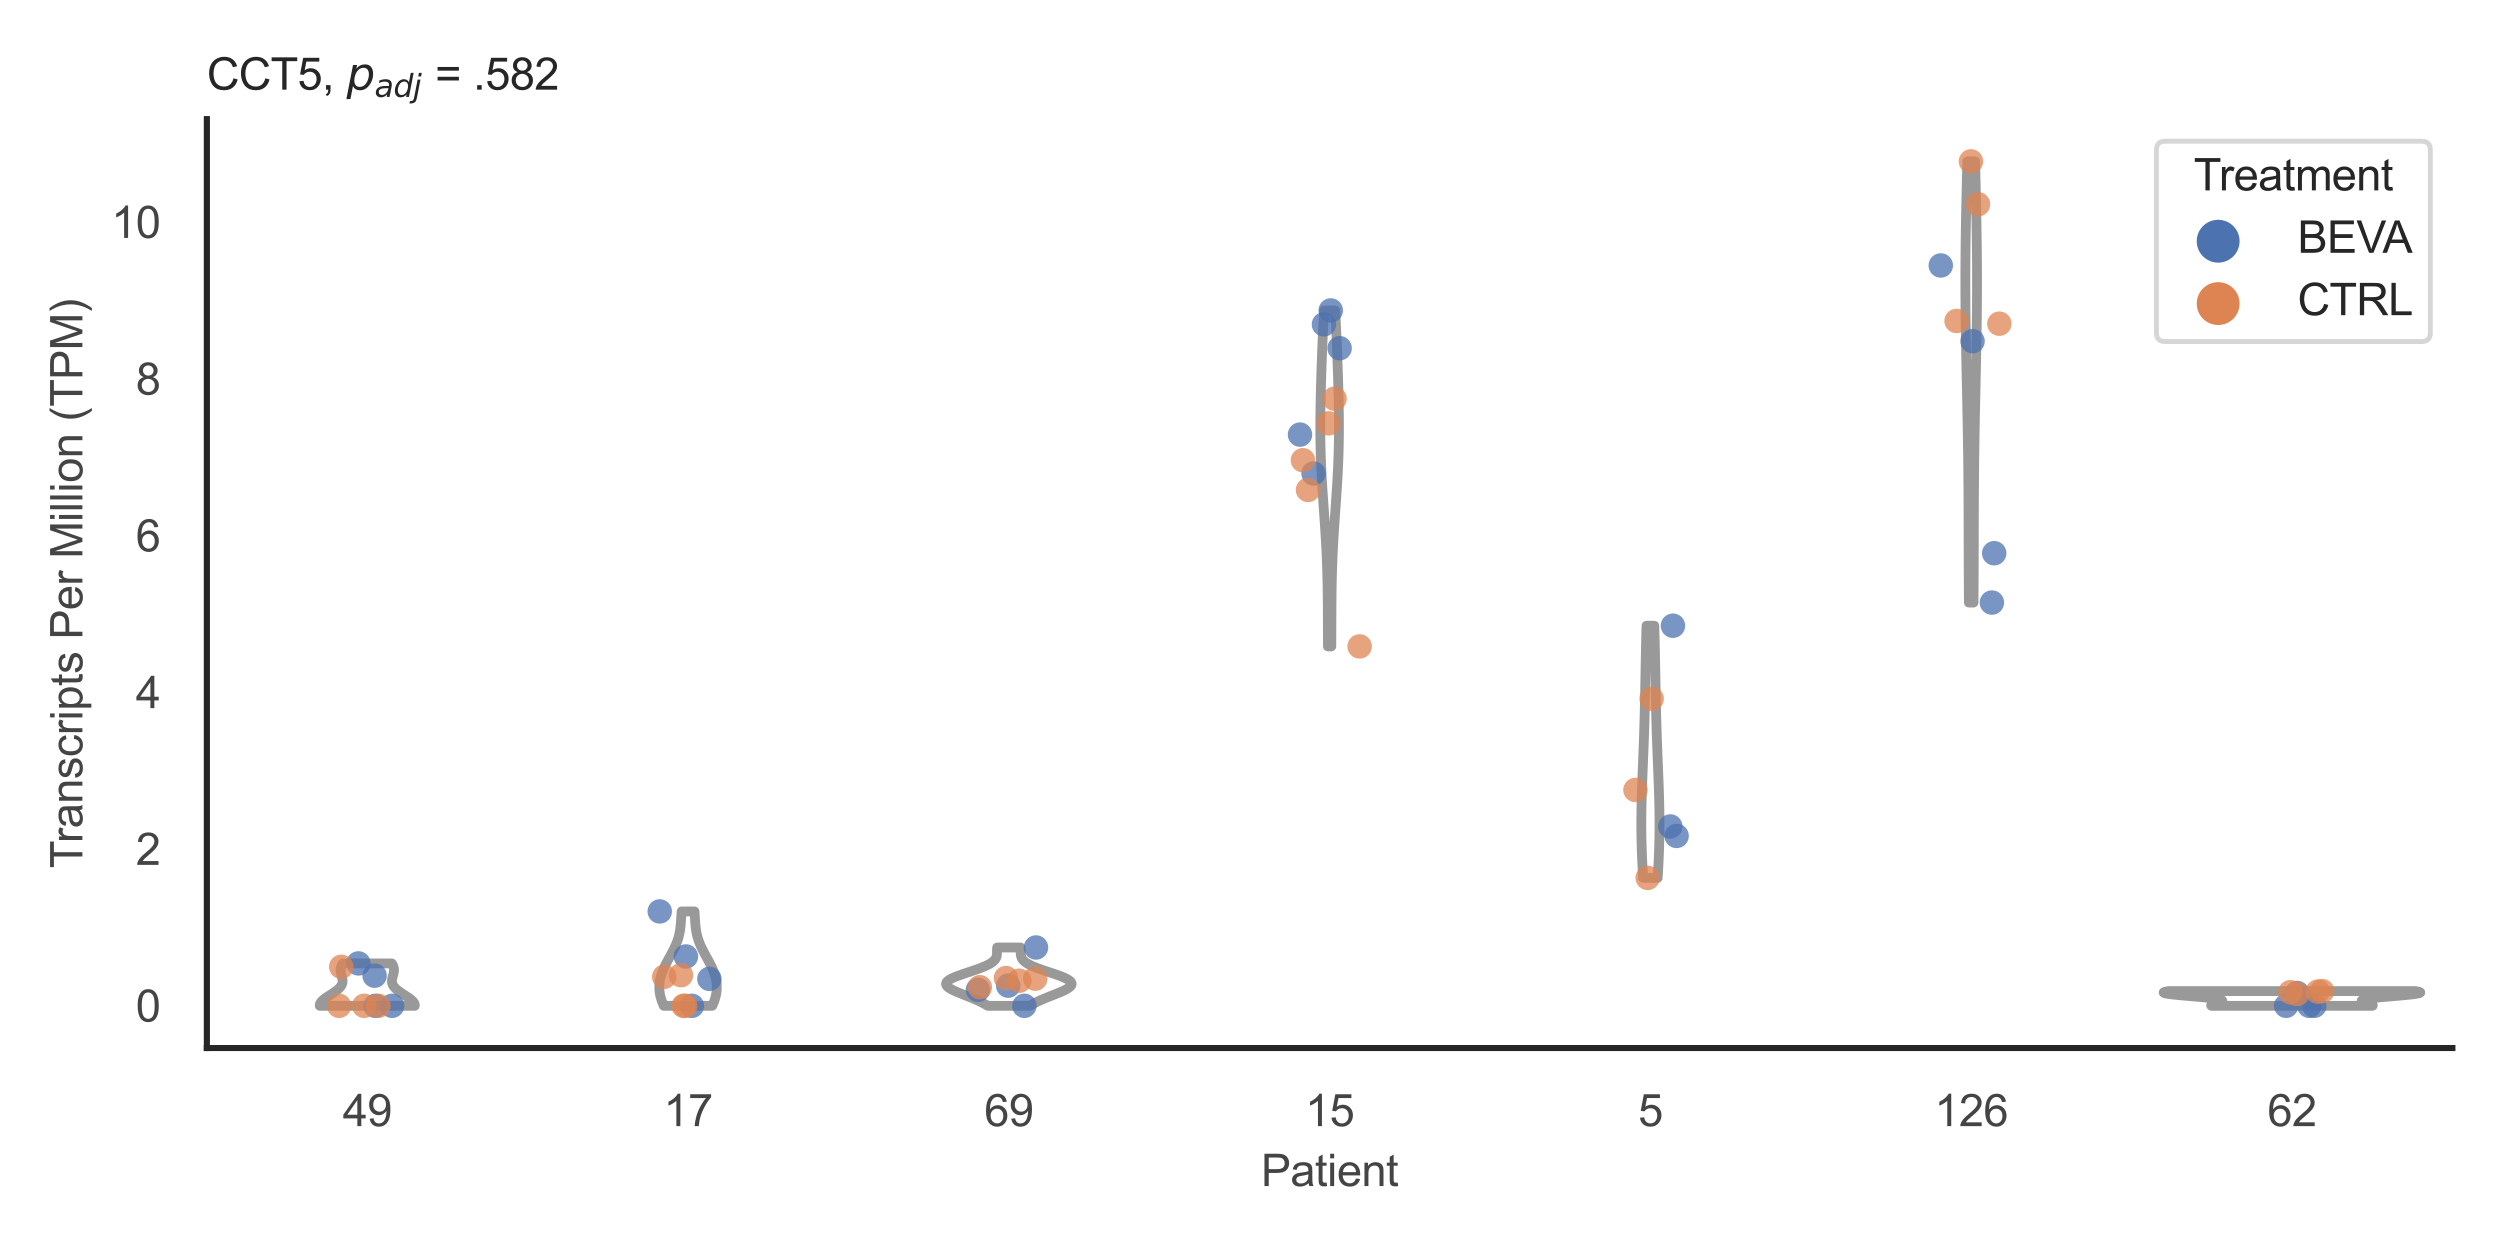 <?xml version="1.0" encoding="utf-8" standalone="no"?>
<!DOCTYPE svg PUBLIC "-//W3C//DTD SVG 1.1//EN"
  "http://www.w3.org/Graphics/SVG/1.1/DTD/svg11.dtd">
<svg xmlns:xlink="http://www.w3.org/1999/xlink" width="510.236pt" height="255.118pt" viewBox="0 0 510.236 255.118" xmlns="http://www.w3.org/2000/svg" version="1.1">
 <defs>
  <style type="text/css">*{stroke-linejoin: round; stroke-linecap: butt}</style>
 </defs>
 <g id="figure_1">
  <g id="patch_1">
   <path d="M 0 255.118 
L 510.236 255.118 
L 510.236 0 
L 0 0 
z
" style="fill: #ffffff"/>
  </g>
  <g id="axes_1">
   <g id="patch_2">
    <path d="M 42.22 213.898 
L 500.516 213.898 
L 500.516 24.32 
L 42.22 24.32 
z
" style="fill: #ffffff"/>
   </g>
   <g id="matplotlib.axis_1">
    <g id="xtick_1">
     <g id="text_1">
      <!-- 49 -->
      <g style="fill: #444444" transform="translate(69.951 229.84)scale(0.09 -0.09)">
       <defs>
        <path id="ArialMT-34" d="M 2069 0 
L 2069 1097 
L 81 1097 
L 81 1613 
L 2172 4581 
L 2631 4581 
L 2631 1613 
L 3250 1613 
L 3250 1097 
L 2631 1097 
L 2631 0 
L 2069 0 
z
M 2069 1613 
L 2069 3678 
L 634 1613 
L 2069 1613 
z
" transform="scale(0.016)"/>
        <path id="ArialMT-39" d="M 350 1059 
L 891 1109 
Q 959 728 1153 556 
Q 1347 384 1650 384 
Q 1909 384 2104 503 
Q 2300 622 2425 820 
Q 2550 1019 2634 1356 
Q 2719 1694 2719 2044 
Q 2719 2081 2716 2156 
Q 2547 1888 2255 1720 
Q 1963 1553 1622 1553 
Q 1053 1553 659 1965 
Q 266 2378 266 3053 
Q 266 3750 677 4175 
Q 1088 4600 1706 4600 
Q 2153 4600 2523 4359 
Q 2894 4119 3086 3673 
Q 3278 3228 3278 2384 
Q 3278 1506 3087 986 
Q 2897 466 2520 194 
Q 2144 -78 1638 -78 
Q 1100 -78 759 220 
Q 419 519 350 1059 
z
M 2653 3081 
Q 2653 3566 2395 3850 
Q 2138 4134 1775 4134 
Q 1400 4134 1122 3828 
Q 844 3522 844 3034 
Q 844 2597 1108 2323 
Q 1372 2050 1759 2050 
Q 2150 2050 2401 2323 
Q 2653 2597 2653 3081 
z
" transform="scale(0.016)"/>
       </defs>
       <use xlink:href="#ArialMT-34"/>
       <use xlink:href="#ArialMT-39" x="55.615"/>
      </g>
     </g>
    </g>
    <g id="xtick_2">
     <g id="text_2">
      <!-- 17 -->
      <g style="fill: #444444" transform="translate(135.421 229.84)scale(0.09 -0.09)">
       <defs>
        <path id="ArialMT-31" d="M 2384 0 
L 1822 0 
L 1822 3584 
Q 1619 3391 1289 3197 
Q 959 3003 697 2906 
L 697 3450 
Q 1169 3672 1522 3987 
Q 1875 4303 2022 4600 
L 2384 4600 
L 2384 0 
z
" transform="scale(0.016)"/>
        <path id="ArialMT-37" d="M 303 3981 
L 303 4522 
L 3269 4522 
L 3269 4084 
Q 2831 3619 2401 2847 
Q 1972 2075 1738 1259 
Q 1569 684 1522 0 
L 944 0 
Q 953 541 1156 1306 
Q 1359 2072 1739 2783 
Q 2119 3494 2547 3981 
L 303 3981 
z
" transform="scale(0.016)"/>
       </defs>
       <use xlink:href="#ArialMT-31"/>
       <use xlink:href="#ArialMT-37" x="55.615"/>
      </g>
     </g>
    </g>
    <g id="xtick_3">
     <g id="text_3">
      <!-- 69 -->
      <g style="fill: #444444" transform="translate(200.892 229.84)scale(0.09 -0.09)">
       <defs>
        <path id="ArialMT-36" d="M 3184 3459 
L 2625 3416 
Q 2550 3747 2413 3897 
Q 2184 4138 1850 4138 
Q 1581 4138 1378 3988 
Q 1113 3794 959 3422 
Q 806 3050 800 2363 
Q 1003 2672 1297 2822 
Q 1591 2972 1913 2972 
Q 2475 2972 2870 2558 
Q 3266 2144 3266 1488 
Q 3266 1056 3080 686 
Q 2894 316 2569 119 
Q 2244 -78 1831 -78 
Q 1128 -78 684 439 
Q 241 956 241 2144 
Q 241 3472 731 4075 
Q 1159 4600 1884 4600 
Q 2425 4600 2770 4297 
Q 3116 3994 3184 3459 
z
M 888 1484 
Q 888 1194 1011 928 
Q 1134 663 1356 523 
Q 1578 384 1822 384 
Q 2178 384 2434 671 
Q 2691 959 2691 1453 
Q 2691 1928 2437 2201 
Q 2184 2475 1800 2475 
Q 1419 2475 1153 2201 
Q 888 1928 888 1484 
z
" transform="scale(0.016)"/>
       </defs>
       <use xlink:href="#ArialMT-36"/>
       <use xlink:href="#ArialMT-39" x="55.615"/>
      </g>
     </g>
    </g>
    <g id="xtick_4">
     <g id="text_4">
      <!-- 15 -->
      <g style="fill: #444444" transform="translate(266.363 229.84)scale(0.09 -0.09)">
       <defs>
        <path id="ArialMT-35" d="M 266 1200 
L 856 1250 
Q 922 819 1161 601 
Q 1400 384 1738 384 
Q 2144 384 2425 690 
Q 2706 997 2706 1503 
Q 2706 1984 2436 2262 
Q 2166 2541 1728 2541 
Q 1456 2541 1237 2417 
Q 1019 2294 894 2097 
L 366 2166 
L 809 4519 
L 3088 4519 
L 3088 3981 
L 1259 3981 
L 1013 2750 
Q 1425 3038 1878 3038 
Q 2478 3038 2890 2622 
Q 3303 2206 3303 1553 
Q 3303 931 2941 478 
Q 2500 -78 1738 -78 
Q 1113 -78 717 272 
Q 322 622 266 1200 
z
" transform="scale(0.016)"/>
       </defs>
       <use xlink:href="#ArialMT-31"/>
       <use xlink:href="#ArialMT-35" x="55.615"/>
      </g>
     </g>
    </g>
    <g id="xtick_5">
     <g id="text_5">
      <!-- 5 -->
      <g style="fill: #444444" transform="translate(334.337 229.84)scale(0.09 -0.09)">
       <use xlink:href="#ArialMT-35"/>
      </g>
     </g>
    </g>
    <g id="xtick_6">
     <g id="text_6">
      <!-- 126 -->
      <g style="fill: #444444" transform="translate(394.803 229.84)scale(0.09 -0.09)">
       <defs>
        <path id="ArialMT-32" d="M 3222 541 
L 3222 0 
L 194 0 
Q 188 203 259 391 
Q 375 700 629 1000 
Q 884 1300 1366 1694 
Q 2113 2306 2375 2664 
Q 2638 3022 2638 3341 
Q 2638 3675 2398 3904 
Q 2159 4134 1775 4134 
Q 1369 4134 1125 3890 
Q 881 3647 878 3216 
L 300 3275 
Q 359 3922 746 4261 
Q 1134 4600 1788 4600 
Q 2447 4600 2831 4234 
Q 3216 3869 3216 3328 
Q 3216 3053 3103 2787 
Q 2991 2522 2730 2228 
Q 2469 1934 1863 1422 
Q 1356 997 1212 845 
Q 1069 694 975 541 
L 3222 541 
z
" transform="scale(0.016)"/>
       </defs>
       <use xlink:href="#ArialMT-31"/>
       <use xlink:href="#ArialMT-32" x="55.615"/>
       <use xlink:href="#ArialMT-36" x="111.23"/>
      </g>
     </g>
    </g>
    <g id="xtick_7">
     <g id="text_7">
      <!-- 62 -->
      <g style="fill: #444444" transform="translate(462.776 229.84)scale(0.09 -0.09)">
       <use xlink:href="#ArialMT-36"/>
       <use xlink:href="#ArialMT-32" x="55.615"/>
      </g>
     </g>
    </g>
    <g id="text_8">
     <!-- Patient -->
     <g style="fill: #444444" transform="translate(257.359 242.071)scale(0.09 -0.09)">
      <defs>
       <path id="ArialMT-50" d="M 494 0 
L 494 4581 
L 2222 4581 
Q 2678 4581 2919 4538 
Q 3256 4481 3484 4323 
Q 3713 4166 3852 3881 
Q 3991 3597 3991 3256 
Q 3991 2672 3619 2267 
Q 3247 1863 2275 1863 
L 1100 1863 
L 1100 0 
L 494 0 
z
M 1100 2403 
L 2284 2403 
Q 2872 2403 3119 2622 
Q 3366 2841 3366 3238 
Q 3366 3525 3220 3729 
Q 3075 3934 2838 4000 
Q 2684 4041 2272 4041 
L 1100 4041 
L 1100 2403 
z
" transform="scale(0.016)"/>
       <path id="ArialMT-61" d="M 2588 409 
Q 2275 144 1986 34 
Q 1697 -75 1366 -75 
Q 819 -75 525 192 
Q 231 459 231 875 
Q 231 1119 342 1320 
Q 453 1522 633 1644 
Q 813 1766 1038 1828 
Q 1203 1872 1538 1913 
Q 2219 1994 2541 2106 
Q 2544 2222 2544 2253 
Q 2544 2597 2384 2738 
Q 2169 2928 1744 2928 
Q 1347 2928 1158 2789 
Q 969 2650 878 2297 
L 328 2372 
Q 403 2725 575 2942 
Q 747 3159 1072 3276 
Q 1397 3394 1825 3394 
Q 2250 3394 2515 3294 
Q 2781 3194 2906 3042 
Q 3031 2891 3081 2659 
Q 3109 2516 3109 2141 
L 3109 1391 
Q 3109 606 3145 398 
Q 3181 191 3288 0 
L 2700 0 
Q 2613 175 2588 409 
z
M 2541 1666 
Q 2234 1541 1622 1453 
Q 1275 1403 1131 1340 
Q 988 1278 909 1158 
Q 831 1038 831 891 
Q 831 666 1001 516 
Q 1172 366 1500 366 
Q 1825 366 2078 508 
Q 2331 650 2450 897 
Q 2541 1088 2541 1459 
L 2541 1666 
z
" transform="scale(0.016)"/>
       <path id="ArialMT-74" d="M 1650 503 
L 1731 6 
Q 1494 -44 1306 -44 
Q 1000 -44 831 53 
Q 663 150 594 308 
Q 525 466 525 972 
L 525 2881 
L 113 2881 
L 113 3319 
L 525 3319 
L 525 4141 
L 1084 4478 
L 1084 3319 
L 1650 3319 
L 1650 2881 
L 1084 2881 
L 1084 941 
Q 1084 700 1114 631 
Q 1144 563 1211 522 
Q 1278 481 1403 481 
Q 1497 481 1650 503 
z
" transform="scale(0.016)"/>
       <path id="ArialMT-69" d="M 425 3934 
L 425 4581 
L 988 4581 
L 988 3934 
L 425 3934 
z
M 425 0 
L 425 3319 
L 988 3319 
L 988 0 
L 425 0 
z
" transform="scale(0.016)"/>
       <path id="ArialMT-65" d="M 2694 1069 
L 3275 997 
Q 3138 488 2766 206 
Q 2394 -75 1816 -75 
Q 1088 -75 661 373 
Q 234 822 234 1631 
Q 234 2469 665 2931 
Q 1097 3394 1784 3394 
Q 2450 3394 2872 2941 
Q 3294 2488 3294 1666 
Q 3294 1616 3291 1516 
L 816 1516 
Q 847 969 1125 678 
Q 1403 388 1819 388 
Q 2128 388 2347 550 
Q 2566 713 2694 1069 
z
M 847 1978 
L 2700 1978 
Q 2663 2397 2488 2606 
Q 2219 2931 1791 2931 
Q 1403 2931 1139 2672 
Q 875 2413 847 1978 
z
" transform="scale(0.016)"/>
       <path id="ArialMT-6e" d="M 422 0 
L 422 3319 
L 928 3319 
L 928 2847 
Q 1294 3394 1984 3394 
Q 2284 3394 2536 3286 
Q 2788 3178 2913 3003 
Q 3038 2828 3088 2588 
Q 3119 2431 3119 2041 
L 3119 0 
L 2556 0 
L 2556 2019 
Q 2556 2363 2490 2533 
Q 2425 2703 2258 2804 
Q 2091 2906 1866 2906 
Q 1506 2906 1245 2678 
Q 984 2450 984 1813 
L 984 0 
L 422 0 
z
" transform="scale(0.016)"/>
      </defs>
      <use xlink:href="#ArialMT-50"/>
      <use xlink:href="#ArialMT-61" x="66.699"/>
      <use xlink:href="#ArialMT-74" x="122.314"/>
      <use xlink:href="#ArialMT-69" x="150.098"/>
      <use xlink:href="#ArialMT-65" x="172.314"/>
      <use xlink:href="#ArialMT-6e" x="227.93"/>
      <use xlink:href="#ArialMT-74" x="283.545"/>
     </g>
    </g>
   </g>
   <g id="matplotlib.axis_2">
    <g id="ytick_1">
     <g id="text_9">
      <!-- 0 -->
      <g style="fill: #444444" transform="translate(27.715 208.502)scale(0.09 -0.09)">
       <defs>
        <path id="ArialMT-30" d="M 266 2259 
Q 266 3072 433 3567 
Q 600 4063 929 4331 
Q 1259 4600 1759 4600 
Q 2128 4600 2406 4451 
Q 2684 4303 2865 4023 
Q 3047 3744 3150 3342 
Q 3253 2941 3253 2259 
Q 3253 1453 3087 958 
Q 2922 463 2592 192 
Q 2263 -78 1759 -78 
Q 1097 -78 719 397 
Q 266 969 266 2259 
z
M 844 2259 
Q 844 1131 1108 757 
Q 1372 384 1759 384 
Q 2147 384 2411 759 
Q 2675 1134 2675 2259 
Q 2675 3391 2411 3762 
Q 2147 4134 1753 4134 
Q 1366 4134 1134 3806 
Q 844 3388 844 2259 
z
" transform="scale(0.016)"/>
       </defs>
       <use xlink:href="#ArialMT-30"/>
      </g>
     </g>
    </g>
    <g id="ytick_2">
     <g id="text_10">
      <!-- 2 -->
      <g style="fill: #444444" transform="translate(27.715 176.514)scale(0.09 -0.09)">
       <use xlink:href="#ArialMT-32"/>
      </g>
     </g>
    </g>
    <g id="ytick_3">
     <g id="text_11">
      <!-- 4 -->
      <g style="fill: #444444" transform="translate(27.715 144.526)scale(0.09 -0.09)">
       <use xlink:href="#ArialMT-34"/>
      </g>
     </g>
    </g>
    <g id="ytick_4">
     <g id="text_12">
      <!-- 6 -->
      <g style="fill: #444444" transform="translate(27.715 112.538)scale(0.09 -0.09)">
       <use xlink:href="#ArialMT-36"/>
      </g>
     </g>
    </g>
    <g id="ytick_5">
     <g id="text_13">
      <!-- 8 -->
      <g style="fill: #444444" transform="translate(27.715 80.55)scale(0.09 -0.09)">
       <defs>
        <path id="ArialMT-38" d="M 1131 2484 
Q 781 2613 612 2850 
Q 444 3088 444 3419 
Q 444 3919 803 4259 
Q 1163 4600 1759 4600 
Q 2359 4600 2725 4251 
Q 3091 3903 3091 3403 
Q 3091 3084 2923 2848 
Q 2756 2613 2416 2484 
Q 2838 2347 3058 2040 
Q 3278 1734 3278 1309 
Q 3278 722 2862 322 
Q 2447 -78 1769 -78 
Q 1091 -78 675 323 
Q 259 725 259 1325 
Q 259 1772 486 2073 
Q 713 2375 1131 2484 
z
M 1019 3438 
Q 1019 3113 1228 2906 
Q 1438 2700 1772 2700 
Q 2097 2700 2305 2904 
Q 2513 3109 2513 3406 
Q 2513 3716 2298 3927 
Q 2084 4138 1766 4138 
Q 1444 4138 1231 3931 
Q 1019 3725 1019 3438 
z
M 838 1322 
Q 838 1081 952 856 
Q 1066 631 1291 507 
Q 1516 384 1775 384 
Q 2178 384 2440 643 
Q 2703 903 2703 1303 
Q 2703 1709 2433 1975 
Q 2163 2241 1756 2241 
Q 1359 2241 1098 1978 
Q 838 1716 838 1322 
z
" transform="scale(0.016)"/>
       </defs>
       <use xlink:href="#ArialMT-38"/>
      </g>
     </g>
    </g>
    <g id="ytick_6">
     <g id="text_14">
      <!-- 10 -->
      <g style="fill: #444444" transform="translate(22.71 48.562)scale(0.09 -0.09)">
       <use xlink:href="#ArialMT-31"/>
       <use xlink:href="#ArialMT-30" x="55.615"/>
      </g>
     </g>
    </g>
    <g id="text_15">
     <!-- Transcripts Per Million (TPM) -->
     <g style="fill: #444444" transform="translate(16.816 177.194)rotate(-90)scale(0.09 -0.09)">
      <defs>
       <path id="ArialMT-54" d="M 1659 0 
L 1659 4041 
L 150 4041 
L 150 4581 
L 3781 4581 
L 3781 4041 
L 2266 4041 
L 2266 0 
L 1659 0 
z
" transform="scale(0.016)"/>
       <path id="ArialMT-72" d="M 416 0 
L 416 3319 
L 922 3319 
L 922 2816 
Q 1116 3169 1280 3281 
Q 1444 3394 1641 3394 
Q 1925 3394 2219 3213 
L 2025 2691 
Q 1819 2813 1613 2813 
Q 1428 2813 1281 2702 
Q 1134 2591 1072 2394 
Q 978 2094 978 1738 
L 978 0 
L 416 0 
z
" transform="scale(0.016)"/>
       <path id="ArialMT-73" d="M 197 991 
L 753 1078 
Q 800 744 1014 566 
Q 1228 388 1613 388 
Q 2000 388 2187 545 
Q 2375 703 2375 916 
Q 2375 1106 2209 1216 
Q 2094 1291 1634 1406 
Q 1016 1563 777 1677 
Q 538 1791 414 1992 
Q 291 2194 291 2438 
Q 291 2659 392 2848 
Q 494 3038 669 3163 
Q 800 3259 1026 3326 
Q 1253 3394 1513 3394 
Q 1903 3394 2198 3281 
Q 2494 3169 2634 2976 
Q 2775 2784 2828 2463 
L 2278 2388 
Q 2241 2644 2061 2787 
Q 1881 2931 1553 2931 
Q 1166 2931 1000 2803 
Q 834 2675 834 2503 
Q 834 2394 903 2306 
Q 972 2216 1119 2156 
Q 1203 2125 1616 2013 
Q 2213 1853 2448 1751 
Q 2684 1650 2818 1456 
Q 2953 1263 2953 975 
Q 2953 694 2789 445 
Q 2625 197 2315 61 
Q 2006 -75 1616 -75 
Q 969 -75 630 194 
Q 291 463 197 991 
z
" transform="scale(0.016)"/>
       <path id="ArialMT-63" d="M 2588 1216 
L 3141 1144 
Q 3050 572 2676 248 
Q 2303 -75 1759 -75 
Q 1078 -75 664 370 
Q 250 816 250 1647 
Q 250 2184 428 2587 
Q 606 2991 970 3192 
Q 1334 3394 1763 3394 
Q 2303 3394 2647 3120 
Q 2991 2847 3088 2344 
L 2541 2259 
Q 2463 2594 2264 2762 
Q 2066 2931 1784 2931 
Q 1359 2931 1093 2626 
Q 828 2322 828 1663 
Q 828 994 1084 691 
Q 1341 388 1753 388 
Q 2084 388 2306 591 
Q 2528 794 2588 1216 
z
" transform="scale(0.016)"/>
       <path id="ArialMT-70" d="M 422 -1272 
L 422 3319 
L 934 3319 
L 934 2888 
Q 1116 3141 1344 3267 
Q 1572 3394 1897 3394 
Q 2322 3394 2647 3175 
Q 2972 2956 3137 2557 
Q 3303 2159 3303 1684 
Q 3303 1175 3120 767 
Q 2938 359 2589 142 
Q 2241 -75 1856 -75 
Q 1575 -75 1351 44 
Q 1128 163 984 344 
L 984 -1272 
L 422 -1272 
z
M 931 1641 
Q 931 1000 1190 694 
Q 1450 388 1819 388 
Q 2194 388 2461 705 
Q 2728 1022 2728 1688 
Q 2728 2322 2467 2637 
Q 2206 2953 1844 2953 
Q 1484 2953 1207 2617 
Q 931 2281 931 1641 
z
" transform="scale(0.016)"/>
       <path id="ArialMT-20" transform="scale(0.016)"/>
       <path id="ArialMT-4d" d="M 475 0 
L 475 4581 
L 1388 4581 
L 2472 1338 
Q 2622 884 2691 659 
Q 2769 909 2934 1394 
L 4031 4581 
L 4847 4581 
L 4847 0 
L 4263 0 
L 4263 3834 
L 2931 0 
L 2384 0 
L 1059 3900 
L 1059 0 
L 475 0 
z
" transform="scale(0.016)"/>
       <path id="ArialMT-6c" d="M 409 0 
L 409 4581 
L 972 4581 
L 972 0 
L 409 0 
z
" transform="scale(0.016)"/>
       <path id="ArialMT-6f" d="M 213 1659 
Q 213 2581 725 3025 
Q 1153 3394 1769 3394 
Q 2453 3394 2887 2945 
Q 3322 2497 3322 1706 
Q 3322 1066 3130 698 
Q 2938 331 2570 128 
Q 2203 -75 1769 -75 
Q 1072 -75 642 372 
Q 213 819 213 1659 
z
M 791 1659 
Q 791 1022 1069 705 
Q 1347 388 1769 388 
Q 2188 388 2466 706 
Q 2744 1025 2744 1678 
Q 2744 2294 2464 2611 
Q 2184 2928 1769 2928 
Q 1347 2928 1069 2612 
Q 791 2297 791 1659 
z
" transform="scale(0.016)"/>
       <path id="ArialMT-28" d="M 1497 -1347 
Q 1031 -759 709 28 
Q 388 816 388 1659 
Q 388 2403 628 3084 
Q 909 3875 1497 4659 
L 1900 4659 
Q 1522 4009 1400 3731 
Q 1209 3300 1100 2831 
Q 966 2247 966 1656 
Q 966 153 1900 -1347 
L 1497 -1347 
z
" transform="scale(0.016)"/>
       <path id="ArialMT-29" d="M 791 -1347 
L 388 -1347 
Q 1322 153 1322 1656 
Q 1322 2244 1188 2822 
Q 1081 3291 891 3722 
Q 769 4003 388 4659 
L 791 4659 
Q 1378 3875 1659 3084 
Q 1900 2403 1900 1659 
Q 1900 816 1576 28 
Q 1253 -759 791 -1347 
z
" transform="scale(0.016)"/>
      </defs>
      <use xlink:href="#ArialMT-54"/>
      <use xlink:href="#ArialMT-72" x="57.334"/>
      <use xlink:href="#ArialMT-61" x="90.635"/>
      <use xlink:href="#ArialMT-6e" x="146.25"/>
      <use xlink:href="#ArialMT-73" x="201.865"/>
      <use xlink:href="#ArialMT-63" x="251.865"/>
      <use xlink:href="#ArialMT-72" x="301.865"/>
      <use xlink:href="#ArialMT-69" x="335.166"/>
      <use xlink:href="#ArialMT-70" x="357.383"/>
      <use xlink:href="#ArialMT-74" x="412.998"/>
      <use xlink:href="#ArialMT-73" x="440.781"/>
      <use xlink:href="#ArialMT-20" x="490.781"/>
      <use xlink:href="#ArialMT-50" x="518.564"/>
      <use xlink:href="#ArialMT-65" x="585.264"/>
      <use xlink:href="#ArialMT-72" x="640.879"/>
      <use xlink:href="#ArialMT-20" x="674.18"/>
      <use xlink:href="#ArialMT-4d" x="701.963"/>
      <use xlink:href="#ArialMT-69" x="785.264"/>
      <use xlink:href="#ArialMT-6c" x="807.48"/>
      <use xlink:href="#ArialMT-6c" x="829.697"/>
      <use xlink:href="#ArialMT-69" x="851.914"/>
      <use xlink:href="#ArialMT-6f" x="874.131"/>
      <use xlink:href="#ArialMT-6e" x="929.746"/>
      <use xlink:href="#ArialMT-20" x="985.361"/>
      <use xlink:href="#ArialMT-28" x="1013.145"/>
      <use xlink:href="#ArialMT-54" x="1046.445"/>
      <use xlink:href="#ArialMT-50" x="1107.529"/>
      <use xlink:href="#ArialMT-4d" x="1174.229"/>
      <use xlink:href="#ArialMT-29" x="1257.529"/>
     </g>
    </g>
   </g>
   <g id="PolyCollection_1">
    <defs>
     <path id="m252de7d028" d="M 84.641 -49.837 
L 65.27 -49.837 
L 65.262 -49.925 
L 65.264 -50.012 
L 65.276 -50.099 
L 65.296 -50.187 
L 65.326 -50.274 
L 65.365 -50.362 
L 65.412 -50.449 
L 65.468 -50.536 
L 65.532 -50.624 
L 65.604 -50.711 
L 65.683 -50.799 
L 65.77 -50.886 
L 65.863 -50.973 
L 65.962 -51.061 
L 66.067 -51.148 
L 66.177 -51.235 
L 66.292 -51.323 
L 66.412 -51.41 
L 66.535 -51.498 
L 66.662 -51.585 
L 66.791 -51.672 
L 66.923 -51.76 
L 67.056 -51.847 
L 67.191 -51.935 
L 67.326 -52.022 
L 67.462 -52.109 
L 67.597 -52.197 
L 67.731 -52.284 
L 67.865 -52.372 
L 67.996 -52.459 
L 68.126 -52.546 
L 68.253 -52.634 
L 68.377 -52.721 
L 68.498 -52.809 
L 68.615 -52.896 
L 68.728 -52.983 
L 68.837 -53.071 
L 68.941 -53.158 
L 69.041 -53.246 
L 69.135 -53.333 
L 69.225 -53.42 
L 69.309 -53.508 
L 69.388 -53.595 
L 69.461 -53.683 
L 69.528 -53.77 
L 69.59 -53.857 
L 69.646 -53.945 
L 69.697 -54.032 
L 69.742 -54.119 
L 69.782 -54.207 
L 69.816 -54.294 
L 69.845 -54.382 
L 69.869 -54.469 
L 69.888 -54.556 
L 69.902 -54.644 
L 69.912 -54.731 
L 69.917 -54.819 
L 69.918 -54.906 
L 69.916 -54.993 
L 69.91 -55.081 
L 69.9 -55.168 
L 69.888 -55.256 
L 69.873 -55.343 
L 69.856 -55.43 
L 69.836 -55.518 
L 69.815 -55.605 
L 69.793 -55.693 
L 69.77 -55.78 
L 69.745 -55.867 
L 69.721 -55.955 
L 69.696 -56.042 
L 69.672 -56.13 
L 69.648 -56.217 
L 69.625 -56.304 
L 69.603 -56.392 
L 69.583 -56.479 
L 69.564 -56.567 
L 69.547 -56.654 
L 69.533 -56.741 
L 69.521 -56.829 
L 69.511 -56.916 
L 69.504 -57.003 
L 69.501 -57.091 
L 69.501 -57.178 
L 69.504 -57.266 
L 69.51 -57.353 
L 69.52 -57.44 
L 69.534 -57.528 
L 69.552 -57.615 
L 69.574 -57.703 
L 69.599 -57.79 
L 69.629 -57.877 
L 69.662 -57.965 
L 69.7 -58.052 
L 69.742 -58.14 
L 69.787 -58.227 
L 69.837 -58.314 
L 69.89 -58.402 
L 69.947 -58.489 
L 79.964 -58.489 
L 79.964 -58.489 
L 80.021 -58.402 
L 80.074 -58.314 
L 80.124 -58.227 
L 80.169 -58.14 
L 80.211 -58.052 
L 80.248 -57.965 
L 80.282 -57.877 
L 80.312 -57.79 
L 80.337 -57.703 
L 80.359 -57.615 
L 80.377 -57.528 
L 80.391 -57.44 
L 80.401 -57.353 
L 80.407 -57.266 
L 80.41 -57.178 
L 80.41 -57.091 
L 80.406 -57.003 
L 80.4 -56.916 
L 80.39 -56.829 
L 80.378 -56.741 
L 80.364 -56.654 
L 80.347 -56.567 
L 80.328 -56.479 
L 80.308 -56.392 
L 80.286 -56.304 
L 80.263 -56.217 
L 80.239 -56.13 
L 80.215 -56.042 
L 80.19 -55.955 
L 80.166 -55.867 
L 80.141 -55.78 
L 80.118 -55.693 
L 80.096 -55.605 
L 80.075 -55.518 
L 80.055 -55.43 
L 80.038 -55.343 
L 80.023 -55.256 
L 80.011 -55.168 
L 80.001 -55.081 
L 79.995 -54.993 
L 79.993 -54.906 
L 79.994 -54.819 
L 79.999 -54.731 
L 80.009 -54.644 
L 80.023 -54.556 
L 80.042 -54.469 
L 80.066 -54.382 
L 80.095 -54.294 
L 80.129 -54.207 
L 80.169 -54.119 
L 80.214 -54.032 
L 80.264 -53.945 
L 80.321 -53.857 
L 80.383 -53.77 
L 80.45 -53.683 
L 80.523 -53.595 
L 80.602 -53.508 
L 80.686 -53.42 
L 80.776 -53.333 
L 80.87 -53.246 
L 80.97 -53.158 
L 81.074 -53.071 
L 81.183 -52.983 
L 81.296 -52.896 
L 81.413 -52.809 
L 81.534 -52.721 
L 81.658 -52.634 
L 81.785 -52.546 
L 81.915 -52.459 
L 82.046 -52.372 
L 82.179 -52.284 
L 82.314 -52.197 
L 82.449 -52.109 
L 82.585 -52.022 
L 82.72 -51.935 
L 82.855 -51.847 
L 82.988 -51.76 
L 83.12 -51.672 
L 83.249 -51.585 
L 83.376 -51.498 
L 83.499 -51.41 
L 83.619 -51.323 
L 83.734 -51.235 
L 83.844 -51.148 
L 83.949 -51.061 
L 84.048 -50.973 
L 84.141 -50.886 
L 84.228 -50.799 
L 84.307 -50.711 
L 84.379 -50.624 
L 84.443 -50.536 
L 84.499 -50.449 
L 84.546 -50.362 
L 84.585 -50.274 
L 84.615 -50.187 
L 84.635 -50.099 
L 84.647 -50.012 
L 84.648 -49.925 
L 84.641 -49.837 
z
" style="stroke: #999999; stroke-width: 2"/>
    </defs>
    <g clip-path="url(#p9864ea2e9d)">
     <use xlink:href="#m252de7d028" x="0" y="255.118" style="fill: #ffffff; stroke: #999999; stroke-width: 2"/>
    </g>
   </g>
   <g id="PolyCollection_2">
    <defs>
     <path id="m5a9452f611" d="M 145.365 -49.837 
L 135.487 -49.837 
L 135.397 -50.032 
L 135.311 -50.226 
L 135.229 -50.421 
L 135.152 -50.615 
L 135.079 -50.81 
L 135.011 -51.005 
L 134.947 -51.199 
L 134.888 -51.394 
L 134.834 -51.588 
L 134.785 -51.783 
L 134.74 -51.977 
L 134.701 -52.172 
L 134.666 -52.367 
L 134.636 -52.561 
L 134.611 -52.756 
L 134.591 -52.95 
L 134.576 -53.145 
L 134.566 -53.339 
L 134.561 -53.534 
L 134.561 -53.729 
L 134.566 -53.923 
L 134.575 -54.118 
L 134.59 -54.312 
L 134.609 -54.507 
L 134.633 -54.701 
L 134.662 -54.896 
L 134.696 -55.091 
L 134.735 -55.285 
L 134.778 -55.48 
L 134.826 -55.674 
L 134.878 -55.869 
L 134.935 -56.063 
L 134.997 -56.258 
L 135.062 -56.453 
L 135.132 -56.647 
L 135.206 -56.842 
L 135.283 -57.036 
L 135.364 -57.231 
L 135.449 -57.426 
L 135.537 -57.62 
L 135.628 -57.815 
L 135.722 -58.009 
L 135.819 -58.204 
L 135.918 -58.398 
L 136.019 -58.593 
L 136.121 -58.788 
L 136.226 -58.982 
L 136.331 -59.177 
L 136.437 -59.371 
L 136.544 -59.566 
L 136.651 -59.76 
L 136.759 -59.955 
L 136.865 -60.15 
L 136.971 -60.344 
L 137.077 -60.539 
L 137.181 -60.733 
L 137.283 -60.928 
L 137.383 -61.122 
L 137.482 -61.317 
L 137.578 -61.512 
L 137.672 -61.706 
L 137.762 -61.901 
L 137.85 -62.095 
L 137.935 -62.29 
L 138.016 -62.484 
L 138.094 -62.679 
L 138.169 -62.874 
L 138.24 -63.068 
L 138.307 -63.263 
L 138.37 -63.457 
L 138.43 -63.652 
L 138.486 -63.846 
L 138.539 -64.041 
L 138.588 -64.236 
L 138.633 -64.43 
L 138.675 -64.625 
L 138.713 -64.819 
L 138.749 -65.014 
L 138.781 -65.208 
L 138.811 -65.403 
L 138.838 -65.598 
L 138.863 -65.792 
L 138.885 -65.987 
L 138.905 -66.181 
L 138.924 -66.376 
L 138.941 -66.57 
L 138.956 -66.765 
L 138.971 -66.96 
L 138.984 -67.154 
L 138.997 -67.349 
L 139.009 -67.543 
L 139.022 -67.738 
L 139.034 -67.932 
L 139.046 -68.127 
L 139.058 -68.322 
L 139.071 -68.516 
L 139.085 -68.711 
L 139.1 -68.905 
L 139.115 -69.1 
L 141.738 -69.1 
L 141.738 -69.1 
L 141.753 -68.905 
L 141.768 -68.711 
L 141.781 -68.516 
L 141.794 -68.322 
L 141.807 -68.127 
L 141.819 -67.932 
L 141.831 -67.738 
L 141.843 -67.543 
L 141.856 -67.349 
L 141.869 -67.154 
L 141.882 -66.96 
L 141.897 -66.765 
L 141.912 -66.57 
L 141.929 -66.376 
L 141.948 -66.181 
L 141.968 -65.987 
L 141.99 -65.792 
L 142.015 -65.598 
L 142.042 -65.403 
L 142.071 -65.208 
L 142.104 -65.014 
L 142.139 -64.819 
L 142.178 -64.625 
L 142.22 -64.43 
L 142.265 -64.236 
L 142.314 -64.041 
L 142.366 -63.846 
L 142.423 -63.652 
L 142.482 -63.457 
L 142.546 -63.263 
L 142.613 -63.068 
L 142.684 -62.874 
L 142.758 -62.679 
L 142.836 -62.484 
L 142.918 -62.29 
L 143.003 -62.095 
L 143.09 -61.901 
L 143.181 -61.706 
L 143.275 -61.512 
L 143.371 -61.317 
L 143.469 -61.122 
L 143.57 -60.928 
L 143.672 -60.733 
L 143.776 -60.539 
L 143.881 -60.344 
L 143.987 -60.15 
L 144.094 -59.955 
L 144.201 -59.76 
L 144.308 -59.566 
L 144.415 -59.371 
L 144.522 -59.177 
L 144.627 -58.982 
L 144.731 -58.788 
L 144.834 -58.593 
L 144.935 -58.398 
L 145.034 -58.204 
L 145.13 -58.009 
L 145.224 -57.815 
L 145.315 -57.62 
L 145.403 -57.426 
L 145.488 -57.231 
L 145.569 -57.036 
L 145.647 -56.842 
L 145.721 -56.647 
L 145.79 -56.453 
L 145.856 -56.258 
L 145.917 -56.063 
L 145.974 -55.869 
L 146.027 -55.674 
L 146.075 -55.48 
L 146.118 -55.285 
L 146.157 -55.091 
L 146.19 -54.896 
L 146.219 -54.701 
L 146.244 -54.507 
L 146.263 -54.312 
L 146.277 -54.118 
L 146.287 -53.923 
L 146.292 -53.729 
L 146.291 -53.534 
L 146.286 -53.339 
L 146.276 -53.145 
L 146.261 -52.95 
L 146.241 -52.756 
L 146.216 -52.561 
L 146.187 -52.367 
L 146.152 -52.172 
L 146.112 -51.977 
L 146.068 -51.783 
L 146.018 -51.588 
L 145.964 -51.394 
L 145.905 -51.199 
L 145.842 -51.005 
L 145.774 -50.81 
L 145.701 -50.615 
L 145.623 -50.421 
L 145.541 -50.226 
L 145.455 -50.032 
L 145.365 -49.837 
z
" style="stroke: #999999; stroke-width: 2"/>
    </defs>
    <g clip-path="url(#p9864ea2e9d)">
     <use xlink:href="#m5a9452f611" x="0" y="255.118" style="fill: #ffffff; stroke: #999999; stroke-width: 2"/>
    </g>
   </g>
   <g id="PolyCollection_3">
    <defs>
     <path id="mc3eb04cf91" d="M 210.19 -49.837 
L 201.605 -49.837 
L 201.406 -49.957 
L 201.2 -50.078 
L 200.987 -50.198 
L 200.767 -50.318 
L 200.538 -50.438 
L 200.302 -50.559 
L 200.058 -50.679 
L 199.806 -50.799 
L 199.547 -50.919 
L 199.28 -51.04 
L 199.005 -51.16 
L 198.724 -51.28 
L 198.437 -51.4 
L 198.145 -51.521 
L 197.848 -51.641 
L 197.547 -51.761 
L 197.244 -51.881 
L 196.94 -52.001 
L 196.636 -52.122 
L 196.333 -52.242 
L 196.034 -52.362 
L 195.739 -52.482 
L 195.451 -52.603 
L 195.171 -52.723 
L 194.902 -52.843 
L 194.644 -52.963 
L 194.401 -53.084 
L 194.172 -53.204 
L 193.962 -53.324 
L 193.77 -53.444 
L 193.599 -53.565 
L 193.451 -53.685 
L 193.326 -53.805 
L 193.225 -53.925 
L 193.151 -54.046 
L 193.103 -54.166 
L 193.083 -54.286 
L 193.09 -54.406 
L 193.126 -54.526 
L 193.19 -54.647 
L 193.281 -54.767 
L 193.401 -54.887 
L 193.547 -55.007 
L 193.719 -55.128 
L 193.916 -55.248 
L 194.137 -55.368 
L 194.381 -55.488 
L 194.645 -55.609 
L 194.928 -55.729 
L 195.228 -55.849 
L 195.544 -55.969 
L 195.872 -56.09 
L 196.212 -56.21 
L 196.561 -56.33 
L 196.916 -56.45 
L 197.275 -56.571 
L 197.638 -56.691 
L 198 -56.811 
L 198.36 -56.931 
L 198.717 -57.051 
L 199.067 -57.172 
L 199.411 -57.292 
L 199.745 -57.412 
L 200.068 -57.532 
L 200.38 -57.653 
L 200.678 -57.773 
L 200.963 -57.893 
L 201.232 -58.013 
L 201.485 -58.134 
L 201.722 -58.254 
L 201.943 -58.374 
L 202.147 -58.494 
L 202.333 -58.615 
L 202.503 -58.735 
L 202.657 -58.855 
L 202.794 -58.975 
L 202.916 -59.096 
L 203.023 -59.216 
L 203.116 -59.336 
L 203.195 -59.456 
L 203.262 -59.576 
L 203.318 -59.697 
L 203.363 -59.817 
L 203.398 -59.937 
L 203.425 -60.057 
L 203.446 -60.178 
L 203.46 -60.298 
L 203.469 -60.418 
L 203.474 -60.538 
L 203.477 -60.659 
L 203.477 -60.779 
L 203.477 -60.899 
L 203.477 -61.019 
L 203.478 -61.14 
L 203.481 -61.26 
L 203.486 -61.38 
L 203.493 -61.5 
L 203.505 -61.621 
L 203.52 -61.741 
L 208.274 -61.741 
L 208.274 -61.741 
L 208.29 -61.621 
L 208.301 -61.5 
L 208.309 -61.38 
L 208.314 -61.26 
L 208.316 -61.14 
L 208.317 -61.019 
L 208.317 -60.899 
L 208.317 -60.779 
L 208.318 -60.659 
L 208.32 -60.538 
L 208.326 -60.418 
L 208.335 -60.298 
L 208.349 -60.178 
L 208.369 -60.057 
L 208.396 -59.937 
L 208.432 -59.817 
L 208.477 -59.697 
L 208.532 -59.576 
L 208.599 -59.456 
L 208.678 -59.336 
L 208.771 -59.216 
L 208.878 -59.096 
L 209 -58.975 
L 209.137 -58.855 
L 209.291 -58.735 
L 209.461 -58.615 
L 209.648 -58.494 
L 209.851 -58.374 
L 210.072 -58.254 
L 210.309 -58.134 
L 210.563 -58.013 
L 210.832 -57.893 
L 211.116 -57.773 
L 211.414 -57.653 
L 211.726 -57.532 
L 212.05 -57.412 
L 212.384 -57.292 
L 212.727 -57.172 
L 213.078 -57.051 
L 213.434 -56.931 
L 213.795 -56.811 
L 214.157 -56.691 
L 214.519 -56.571 
L 214.879 -56.45 
L 215.234 -56.33 
L 215.582 -56.21 
L 215.922 -56.09 
L 216.251 -55.969 
L 216.566 -55.849 
L 216.867 -55.729 
L 217.15 -55.609 
L 217.414 -55.488 
L 217.657 -55.368 
L 217.878 -55.248 
L 218.075 -55.128 
L 218.248 -55.007 
L 218.394 -54.887 
L 218.513 -54.767 
L 218.605 -54.647 
L 218.668 -54.526 
L 218.704 -54.406 
L 218.712 -54.286 
L 218.691 -54.166 
L 218.644 -54.046 
L 218.569 -53.925 
L 218.469 -53.805 
L 218.344 -53.685 
L 218.195 -53.565 
L 218.024 -53.444 
L 217.833 -53.324 
L 217.622 -53.204 
L 217.394 -53.084 
L 217.15 -52.963 
L 216.893 -52.843 
L 216.623 -52.723 
L 216.343 -52.603 
L 216.055 -52.482 
L 215.761 -52.362 
L 215.461 -52.242 
L 215.159 -52.122 
L 214.855 -52.001 
L 214.55 -51.881 
L 214.247 -51.761 
L 213.947 -51.641 
L 213.65 -51.521 
L 213.357 -51.4 
L 213.07 -51.28 
L 212.789 -51.16 
L 212.515 -51.04 
L 212.248 -50.919 
L 211.988 -50.799 
L 211.736 -50.679 
L 211.492 -50.559 
L 211.256 -50.438 
L 211.028 -50.318 
L 210.807 -50.198 
L 210.594 -50.078 
L 210.388 -49.957 
L 210.19 -49.837 
z
" style="stroke: #999999; stroke-width: 2"/>
    </defs>
    <g clip-path="url(#p9864ea2e9d)">
     <use xlink:href="#mc3eb04cf91" x="0" y="255.118" style="fill: #ffffff; stroke: #999999; stroke-width: 2"/>
    </g>
   </g>
   <g id="PolyCollection_4">
    <defs>
     <path id="mfb53e4214f" d="M 271.71 -123.189 
L 271.026 -123.189 
L 271.022 -123.882 
L 271.019 -124.574 
L 271.017 -125.267 
L 271.014 -125.959 
L 271.012 -126.652 
L 271.01 -127.345 
L 271.008 -128.037 
L 271.006 -128.73 
L 271.003 -129.422 
L 271 -130.115 
L 270.997 -130.808 
L 270.992 -131.5 
L 270.987 -132.193 
L 270.981 -132.885 
L 270.974 -133.578 
L 270.965 -134.271 
L 270.955 -134.963 
L 270.943 -135.656 
L 270.929 -136.348 
L 270.914 -137.041 
L 270.897 -137.734 
L 270.878 -138.426 
L 270.856 -139.119 
L 270.833 -139.811 
L 270.807 -140.504 
L 270.78 -141.197 
L 270.75 -141.889 
L 270.718 -142.582 
L 270.683 -143.274 
L 270.647 -143.967 
L 270.609 -144.66 
L 270.569 -145.352 
L 270.527 -146.045 
L 270.484 -146.737 
L 270.439 -147.43 
L 270.393 -148.123 
L 270.346 -148.815 
L 270.299 -149.508 
L 270.25 -150.201 
L 270.202 -150.893 
L 270.153 -151.586 
L 270.104 -152.278 
L 270.056 -152.971 
L 270.009 -153.664 
L 269.962 -154.356 
L 269.916 -155.049 
L 269.872 -155.741 
L 269.829 -156.434 
L 269.789 -157.127 
L 269.75 -157.819 
L 269.713 -158.512 
L 269.678 -159.204 
L 269.646 -159.897 
L 269.616 -160.59 
L 269.589 -161.282 
L 269.565 -161.975 
L 269.543 -162.667 
L 269.525 -163.36 
L 269.508 -164.053 
L 269.495 -164.745 
L 269.485 -165.438 
L 269.477 -166.13 
L 269.471 -166.823 
L 269.468 -167.516 
L 269.468 -168.208 
L 269.47 -168.901 
L 269.474 -169.593 
L 269.48 -170.286 
L 269.488 -170.979 
L 269.497 -171.671 
L 269.509 -172.364 
L 269.522 -173.056 
L 269.536 -173.749 
L 269.552 -174.442 
L 269.569 -175.134 
L 269.587 -175.827 
L 269.606 -176.52 
L 269.626 -177.212 
L 269.647 -177.905 
L 269.668 -178.597 
L 269.691 -179.29 
L 269.714 -179.983 
L 269.738 -180.675 
L 269.763 -181.368 
L 269.788 -182.06 
L 269.815 -182.753 
L 269.841 -183.446 
L 269.869 -184.138 
L 269.898 -184.831 
L 269.927 -185.523 
L 269.957 -186.216 
L 269.988 -186.909 
L 270.02 -187.601 
L 270.052 -188.294 
L 270.086 -188.986 
L 270.12 -189.679 
L 270.155 -190.372 
L 270.191 -191.064 
L 270.227 -191.757 
L 272.509 -191.757 
L 272.509 -191.757 
L 272.546 -191.064 
L 272.581 -190.372 
L 272.616 -189.679 
L 272.65 -188.986 
L 272.684 -188.294 
L 272.716 -187.601 
L 272.748 -186.909 
L 272.779 -186.216 
L 272.809 -185.523 
L 272.839 -184.831 
L 272.867 -184.138 
L 272.895 -183.446 
L 272.922 -182.753 
L 272.948 -182.06 
L 272.973 -181.368 
L 272.998 -180.675 
L 273.022 -179.983 
L 273.045 -179.29 
L 273.068 -178.597 
L 273.09 -177.905 
L 273.11 -177.212 
L 273.13 -176.52 
L 273.149 -175.827 
L 273.167 -175.134 
L 273.184 -174.442 
L 273.2 -173.749 
L 273.214 -173.056 
L 273.227 -172.364 
L 273.239 -171.671 
L 273.249 -170.979 
L 273.257 -170.286 
L 273.263 -169.593 
L 273.267 -168.901 
L 273.268 -168.208 
L 273.268 -167.516 
L 273.265 -166.823 
L 273.26 -166.13 
L 273.252 -165.438 
L 273.241 -164.745 
L 273.228 -164.053 
L 273.212 -163.36 
L 273.193 -162.667 
L 273.171 -161.975 
L 273.147 -161.282 
L 273.12 -160.59 
L 273.09 -159.897 
L 273.058 -159.204 
L 273.023 -158.512 
L 272.987 -157.819 
L 272.948 -157.127 
L 272.907 -156.434 
L 272.864 -155.741 
L 272.82 -155.049 
L 272.774 -154.356 
L 272.728 -153.664 
L 272.68 -152.971 
L 272.632 -152.278 
L 272.583 -151.586 
L 272.535 -150.893 
L 272.486 -150.201 
L 272.438 -149.508 
L 272.39 -148.815 
L 272.343 -148.123 
L 272.297 -147.43 
L 272.252 -146.737 
L 272.209 -146.045 
L 272.167 -145.352 
L 272.127 -144.66 
L 272.089 -143.967 
L 272.053 -143.274 
L 272.019 -142.582 
L 271.987 -141.889 
L 271.957 -141.197 
L 271.929 -140.504 
L 271.903 -139.811 
L 271.88 -139.119 
L 271.858 -138.426 
L 271.839 -137.734 
L 271.822 -137.041 
L 271.807 -136.348 
L 271.793 -135.656 
L 271.782 -134.963 
L 271.771 -134.271 
L 271.763 -133.578 
L 271.755 -132.885 
L 271.749 -132.193 
L 271.744 -131.5 
L 271.74 -130.808 
L 271.736 -130.115 
L 271.733 -129.422 
L 271.73 -128.73 
L 271.728 -128.037 
L 271.726 -127.345 
L 271.724 -126.652 
L 271.722 -125.959 
L 271.719 -125.267 
L 271.717 -124.574 
L 271.714 -123.882 
L 271.71 -123.189 
z
" style="stroke: #999999; stroke-width: 2"/>
    </defs>
    <g clip-path="url(#p9864ea2e9d)">
     <use xlink:href="#mfb53e4214f" x="0" y="255.118" style="fill: #ffffff; stroke: #999999; stroke-width: 2"/>
    </g>
   </g>
   <g id="PolyCollection_5">
    <defs>
     <path id="m9d10593544" d="M 338.321 -75.946 
L 335.357 -75.946 
L 335.325 -76.466 
L 335.294 -76.986 
L 335.264 -77.506 
L 335.236 -78.025 
L 335.209 -78.545 
L 335.182 -79.065 
L 335.158 -79.585 
L 335.135 -80.105 
L 335.113 -80.625 
L 335.093 -81.145 
L 335.074 -81.664 
L 335.058 -82.184 
L 335.043 -82.704 
L 335.029 -83.224 
L 335.017 -83.744 
L 335.007 -84.264 
L 334.999 -84.784 
L 334.993 -85.304 
L 334.988 -85.823 
L 334.985 -86.343 
L 334.984 -86.863 
L 334.984 -87.383 
L 334.987 -87.903 
L 334.99 -88.423 
L 334.996 -88.943 
L 335.002 -89.462 
L 335.011 -89.982 
L 335.02 -90.502 
L 335.031 -91.022 
L 335.043 -91.542 
L 335.057 -92.062 
L 335.071 -92.582 
L 335.087 -93.101 
L 335.103 -93.621 
L 335.12 -94.141 
L 335.138 -94.661 
L 335.157 -95.181 
L 335.177 -95.701 
L 335.196 -96.221 
L 335.217 -96.74 
L 335.237 -97.26 
L 335.258 -97.78 
L 335.279 -98.3 
L 335.3 -98.82 
L 335.321 -99.34 
L 335.342 -99.86 
L 335.363 -100.379 
L 335.384 -100.899 
L 335.405 -101.419 
L 335.425 -101.939 
L 335.445 -102.459 
L 335.464 -102.979 
L 335.483 -103.499 
L 335.502 -104.018 
L 335.52 -104.538 
L 335.538 -105.058 
L 335.555 -105.578 
L 335.572 -106.098 
L 335.588 -106.618 
L 335.603 -107.138 
L 335.618 -107.657 
L 335.633 -108.177 
L 335.647 -108.697 
L 335.66 -109.217 
L 335.673 -109.737 
L 335.685 -110.257 
L 335.697 -110.777 
L 335.709 -111.296 
L 335.72 -111.816 
L 335.731 -112.336 
L 335.741 -112.856 
L 335.751 -113.376 
L 335.761 -113.896 
L 335.771 -114.416 
L 335.78 -114.935 
L 335.79 -115.455 
L 335.799 -115.975 
L 335.808 -116.495 
L 335.817 -117.015 
L 335.827 -117.535 
L 335.836 -118.055 
L 335.845 -118.575 
L 335.855 -119.094 
L 335.865 -119.614 
L 335.874 -120.134 
L 335.884 -120.654 
L 335.895 -121.174 
L 335.905 -121.694 
L 335.916 -122.214 
L 335.927 -122.733 
L 335.939 -123.253 
L 335.951 -123.773 
L 335.963 -124.293 
L 335.976 -124.813 
L 335.989 -125.333 
L 336.002 -125.853 
L 336.016 -126.372 
L 336.03 -126.892 
L 336.044 -127.412 
L 337.634 -127.412 
L 337.634 -127.412 
L 337.648 -126.892 
L 337.662 -126.372 
L 337.676 -125.853 
L 337.689 -125.333 
L 337.702 -124.813 
L 337.715 -124.293 
L 337.727 -123.773 
L 337.739 -123.253 
L 337.751 -122.733 
L 337.762 -122.214 
L 337.773 -121.694 
L 337.783 -121.174 
L 337.794 -120.654 
L 337.804 -120.134 
L 337.813 -119.614 
L 337.823 -119.094 
L 337.833 -118.575 
L 337.842 -118.055 
L 337.851 -117.535 
L 337.861 -117.015 
L 337.87 -116.495 
L 337.879 -115.975 
L 337.888 -115.455 
L 337.898 -114.935 
L 337.907 -114.416 
L 337.917 -113.896 
L 337.927 -113.376 
L 337.937 -112.856 
L 337.947 -112.336 
L 337.958 -111.816 
L 337.969 -111.296 
L 337.981 -110.777 
L 337.993 -110.257 
L 338.005 -109.737 
L 338.018 -109.217 
L 338.031 -108.697 
L 338.045 -108.177 
L 338.06 -107.657 
L 338.075 -107.138 
L 338.09 -106.618 
L 338.106 -106.098 
L 338.123 -105.578 
L 338.14 -105.058 
L 338.158 -104.538 
L 338.176 -104.018 
L 338.195 -103.499 
L 338.214 -102.979 
L 338.233 -102.459 
L 338.253 -101.939 
L 338.273 -101.419 
L 338.294 -100.899 
L 338.315 -100.379 
L 338.336 -99.86 
L 338.357 -99.34 
L 338.378 -98.82 
L 338.399 -98.3 
L 338.42 -97.78 
L 338.441 -97.26 
L 338.461 -96.74 
L 338.482 -96.221 
L 338.501 -95.701 
L 338.521 -95.181 
L 338.54 -94.661 
L 338.558 -94.141 
L 338.575 -93.621 
L 338.591 -93.101 
L 338.607 -92.582 
L 338.621 -92.062 
L 338.635 -91.542 
L 338.647 -91.022 
L 338.658 -90.502 
L 338.667 -89.982 
L 338.676 -89.462 
L 338.682 -88.943 
L 338.688 -88.423 
L 338.691 -87.903 
L 338.694 -87.383 
L 338.694 -86.863 
L 338.693 -86.343 
L 338.69 -85.823 
L 338.685 -85.304 
L 338.679 -84.784 
L 338.671 -84.264 
L 338.661 -83.744 
L 338.649 -83.224 
L 338.635 -82.704 
L 338.62 -82.184 
L 338.604 -81.664 
L 338.585 -81.145 
L 338.565 -80.625 
L 338.543 -80.105 
L 338.52 -79.585 
L 338.496 -79.065 
L 338.469 -78.545 
L 338.442 -78.025 
L 338.414 -77.506 
L 338.384 -76.986 
L 338.353 -76.466 
L 338.321 -75.946 
z
" style="stroke: #999999; stroke-width: 2"/>
    </defs>
    <g clip-path="url(#p9864ea2e9d)">
     <use xlink:href="#m9d10593544" x="0" y="255.118" style="fill: #ffffff; stroke: #999999; stroke-width: 2"/>
    </g>
   </g>
   <g id="PolyCollection_6">
    <defs>
     <path id="mce02ae103b" d="M 402.784 -132.14 
L 401.836 -132.14 
L 401.829 -133.05 
L 401.823 -133.959 
L 401.817 -134.869 
L 401.811 -135.778 
L 401.807 -136.688 
L 401.802 -137.597 
L 401.798 -138.507 
L 401.794 -139.416 
L 401.791 -140.326 
L 401.788 -141.235 
L 401.785 -142.145 
L 401.783 -143.054 
L 401.78 -143.964 
L 401.778 -144.873 
L 401.776 -145.783 
L 401.774 -146.692 
L 401.771 -147.602 
L 401.769 -148.511 
L 401.766 -149.421 
L 401.763 -150.33 
L 401.76 -151.24 
L 401.756 -152.149 
L 401.752 -153.059 
L 401.748 -153.968 
L 401.743 -154.878 
L 401.737 -155.787 
L 401.73 -156.697 
L 401.723 -157.606 
L 401.715 -158.516 
L 401.707 -159.425 
L 401.697 -160.335 
L 401.687 -161.244 
L 401.676 -162.154 
L 401.664 -163.063 
L 401.651 -163.973 
L 401.638 -164.882 
L 401.624 -165.792 
L 401.609 -166.701 
L 401.593 -167.611 
L 401.576 -168.52 
L 401.559 -169.43 
L 401.542 -170.339 
L 401.524 -171.249 
L 401.505 -172.158 
L 401.486 -173.068 
L 401.467 -173.977 
L 401.447 -174.887 
L 401.427 -175.796 
L 401.407 -176.706 
L 401.388 -177.615 
L 401.368 -178.525 
L 401.349 -179.434 
L 401.329 -180.344 
L 401.311 -181.253 
L 401.292 -182.163 
L 401.274 -183.072 
L 401.257 -183.982 
L 401.241 -184.891 
L 401.225 -185.801 
L 401.21 -186.71 
L 401.197 -187.62 
L 401.184 -188.529 
L 401.172 -189.439 
L 401.161 -190.348 
L 401.152 -191.258 
L 401.143 -192.167 
L 401.136 -193.077 
L 401.131 -193.986 
L 401.126 -194.896 
L 401.123 -195.805 
L 401.121 -196.715 
L 401.12 -197.624 
L 401.121 -198.534 
L 401.123 -199.443 
L 401.127 -200.353 
L 401.132 -201.262 
L 401.138 -202.172 
L 401.145 -203.081 
L 401.153 -203.991 
L 401.163 -204.9 
L 401.174 -205.81 
L 401.186 -206.719 
L 401.199 -207.629 
L 401.213 -208.538 
L 401.228 -209.448 
L 401.244 -210.357 
L 401.261 -211.267 
L 401.279 -212.176 
L 401.298 -213.086 
L 401.317 -213.995 
L 401.337 -214.905 
L 401.358 -215.814 
L 401.379 -216.724 
L 401.401 -217.633 
L 401.423 -218.543 
L 401.446 -219.452 
L 401.469 -220.362 
L 401.492 -221.271 
L 401.516 -222.181 
L 403.104 -222.181 
L 403.104 -222.181 
L 403.127 -221.271 
L 403.151 -220.362 
L 403.174 -219.452 
L 403.196 -218.543 
L 403.219 -217.633 
L 403.241 -216.724 
L 403.262 -215.814 
L 403.283 -214.905 
L 403.303 -213.995 
L 403.322 -213.086 
L 403.341 -212.176 
L 403.358 -211.267 
L 403.375 -210.357 
L 403.391 -209.448 
L 403.407 -208.538 
L 403.421 -207.629 
L 403.434 -206.719 
L 403.446 -205.81 
L 403.457 -204.9 
L 403.466 -203.991 
L 403.475 -203.081 
L 403.482 -202.172 
L 403.488 -201.262 
L 403.493 -200.353 
L 403.496 -199.443 
L 403.499 -198.534 
L 403.499 -197.624 
L 403.499 -196.715 
L 403.497 -195.805 
L 403.494 -194.896 
L 403.489 -193.986 
L 403.483 -193.077 
L 403.476 -192.167 
L 403.468 -191.258 
L 403.458 -190.348 
L 403.448 -189.439 
L 403.436 -188.529 
L 403.423 -187.62 
L 403.409 -186.71 
L 403.395 -185.801 
L 403.379 -184.891 
L 403.362 -183.982 
L 403.345 -183.072 
L 403.328 -182.163 
L 403.309 -181.253 
L 403.29 -180.344 
L 403.271 -179.434 
L 403.252 -178.525 
L 403.232 -177.615 
L 403.212 -176.706 
L 403.193 -175.796 
L 403.173 -174.887 
L 403.153 -173.977 
L 403.134 -173.068 
L 403.115 -172.158 
L 403.096 -171.249 
L 403.078 -170.339 
L 403.06 -169.43 
L 403.043 -168.52 
L 403.027 -167.611 
L 403.011 -166.701 
L 402.996 -165.792 
L 402.982 -164.882 
L 402.968 -163.973 
L 402.956 -163.063 
L 402.944 -162.154 
L 402.933 -161.244 
L 402.923 -160.335 
L 402.913 -159.425 
L 402.904 -158.516 
L 402.897 -157.606 
L 402.889 -156.697 
L 402.883 -155.787 
L 402.877 -154.878 
L 402.872 -153.968 
L 402.867 -153.059 
L 402.863 -152.149 
L 402.86 -151.24 
L 402.856 -150.33 
L 402.853 -149.421 
L 402.851 -148.511 
L 402.848 -147.602 
L 402.846 -146.692 
L 402.844 -145.783 
L 402.842 -144.873 
L 402.839 -143.964 
L 402.837 -143.054 
L 402.834 -142.145 
L 402.832 -141.235 
L 402.829 -140.326 
L 402.825 -139.416 
L 402.822 -138.507 
L 402.818 -137.597 
L 402.813 -136.688 
L 402.808 -135.778 
L 402.803 -134.869 
L 402.797 -133.959 
L 402.791 -133.05 
L 402.784 -132.14 
z
" style="stroke: #999999; stroke-width: 2"/>
    </defs>
    <g clip-path="url(#p9864ea2e9d)">
     <use xlink:href="#mce02ae103b" x="0" y="255.118" style="fill: #ffffff; stroke: #999999; stroke-width: 2"/>
    </g>
   </g>
   <g id="PolyCollection_7">
    <defs>
     <path id="mc1b71af983" d="M 484.214 -49.837 
L 451.348 -49.837 
L 451.313 -49.868 
L 451.291 -49.898 
L 451.281 -49.928 
L 451.284 -49.959 
L 451.299 -49.989 
L 451.326 -50.019 
L 451.363 -50.05 
L 451.411 -50.08 
L 451.469 -50.11 
L 451.536 -50.141 
L 451.611 -50.171 
L 451.694 -50.201 
L 451.783 -50.232 
L 451.879 -50.262 
L 451.979 -50.292 
L 452.084 -50.323 
L 452.191 -50.353 
L 452.301 -50.384 
L 452.413 -50.414 
L 452.524 -50.444 
L 452.634 -50.475 
L 452.743 -50.505 
L 452.849 -50.535 
L 452.951 -50.566 
L 453.049 -50.596 
L 453.141 -50.626 
L 453.225 -50.657 
L 453.303 -50.687 
L 453.371 -50.717 
L 453.431 -50.748 
L 453.48 -50.778 
L 453.517 -50.808 
L 453.543 -50.839 
L 453.557 -50.869 
L 453.558 -50.9 
L 453.544 -50.93 
L 453.517 -50.96 
L 453.475 -50.991 
L 453.417 -51.021 
L 453.344 -51.051 
L 453.256 -51.082 
L 453.152 -51.112 
L 453.032 -51.142 
L 452.895 -51.173 
L 452.743 -51.203 
L 452.575 -51.233 
L 452.392 -51.264 
L 452.193 -51.294 
L 451.979 -51.324 
L 451.75 -51.355 
L 451.507 -51.385 
L 451.251 -51.415 
L 450.982 -51.446 
L 450.701 -51.476 
L 450.409 -51.507 
L 450.106 -51.537 
L 449.793 -51.567 
L 449.472 -51.598 
L 449.143 -51.628 
L 448.807 -51.658 
L 448.466 -51.689 
L 448.121 -51.719 
L 447.773 -51.749 
L 447.423 -51.78 
L 447.072 -51.81 
L 446.721 -51.84 
L 446.373 -51.871 
L 446.027 -51.901 
L 445.686 -51.931 
L 445.351 -51.962 
L 445.023 -51.992 
L 444.702 -52.023 
L 444.392 -52.053 
L 444.092 -52.083 
L 443.804 -52.114 
L 443.53 -52.144 
L 443.269 -52.174 
L 443.024 -52.205 
L 442.795 -52.235 
L 442.584 -52.265 
L 442.391 -52.296 
L 442.217 -52.326 
L 442.063 -52.356 
L 441.929 -52.387 
L 441.817 -52.417 
L 441.727 -52.447 
L 441.659 -52.478 
L 441.614 -52.508 
L 441.592 -52.539 
L 441.594 -52.569 
L 441.62 -52.599 
L 441.669 -52.63 
L 441.742 -52.66 
L 441.839 -52.69 
L 441.96 -52.721 
L 442.104 -52.751 
L 442.271 -52.781 
L 442.461 -52.812 
L 442.674 -52.842 
L 492.888 -52.842 
L 492.888 -52.842 
L 493.1 -52.812 
L 493.29 -52.781 
L 493.458 -52.751 
L 493.602 -52.721 
L 493.722 -52.69 
L 493.819 -52.66 
L 493.892 -52.63 
L 493.942 -52.599 
L 493.967 -52.569 
L 493.969 -52.539 
L 493.947 -52.508 
L 493.903 -52.478 
L 493.835 -52.447 
L 493.745 -52.417 
L 493.632 -52.387 
L 493.499 -52.356 
L 493.345 -52.326 
L 493.171 -52.296 
L 492.978 -52.265 
L 492.766 -52.235 
L 492.537 -52.205 
L 492.292 -52.174 
L 492.032 -52.144 
L 491.757 -52.114 
L 491.469 -52.083 
L 491.17 -52.053 
L 490.859 -52.023 
L 490.539 -51.992 
L 490.211 -51.962 
L 489.875 -51.931 
L 489.534 -51.901 
L 489.189 -51.871 
L 488.84 -51.84 
L 488.49 -51.81 
L 488.139 -51.78 
L 487.789 -51.749 
L 487.44 -51.719 
L 487.095 -51.689 
L 486.754 -51.658 
L 486.419 -51.628 
L 486.09 -51.598 
L 485.769 -51.567 
L 485.456 -51.537 
L 485.153 -51.507 
L 484.86 -51.476 
L 484.579 -51.446 
L 484.31 -51.415 
L 484.054 -51.385 
L 483.812 -51.355 
L 483.583 -51.324 
L 483.369 -51.294 
L 483.17 -51.264 
L 482.986 -51.233 
L 482.818 -51.203 
L 482.666 -51.173 
L 482.53 -51.142 
L 482.41 -51.112 
L 482.305 -51.082 
L 482.217 -51.051 
L 482.144 -51.021 
L 482.087 -50.991 
L 482.045 -50.96 
L 482.017 -50.93 
L 482.004 -50.9 
L 482.004 -50.869 
L 482.018 -50.839 
L 482.044 -50.808 
L 482.082 -50.778 
L 482.131 -50.748 
L 482.19 -50.717 
L 482.259 -50.687 
L 482.336 -50.657 
L 482.421 -50.626 
L 482.513 -50.596 
L 482.61 -50.566 
L 482.712 -50.535 
L 482.818 -50.505 
L 482.927 -50.475 
L 483.038 -50.444 
L 483.149 -50.414 
L 483.26 -50.384 
L 483.37 -50.353 
L 483.478 -50.323 
L 483.582 -50.292 
L 483.683 -50.262 
L 483.778 -50.232 
L 483.868 -50.201 
L 483.951 -50.171 
L 484.026 -50.141 
L 484.092 -50.11 
L 484.15 -50.08 
L 484.198 -50.05 
L 484.236 -50.019 
L 484.262 -49.989 
L 484.277 -49.959 
L 484.28 -49.928 
L 484.271 -49.898 
L 484.249 -49.868 
L 484.214 -49.837 
z
" style="stroke: #999999; stroke-width: 2"/>
    </defs>
    <g clip-path="url(#p9864ea2e9d)">
     <use xlink:href="#mc1b71af983" x="0" y="255.118" style="fill: #ffffff; stroke: #999999; stroke-width: 2"/>
    </g>
   </g>
   <g id="PathCollection_1"/>
   <g id="PathCollection_2"/>
   <g id="patch_3">
    <path d="M 42.22 213.898 
L 42.22 24.32 
" style="fill: none; stroke: #262626; stroke-width: 1.25; stroke-linejoin: miter; stroke-linecap: square"/>
   </g>
   <g id="patch_4">
    <path d="M 42.22 213.898 
L 500.516 213.898 
" style="fill: none; stroke: #262626; stroke-width: 1.25; stroke-linejoin: miter; stroke-linecap: square"/>
   </g>
   <g id="PathCollection_3">
    <defs>
     <path id="C0_0_8bdd706420" d="M 0 2.5 
C 0.663 2.5 1.299 2.237 1.768 1.768 
C 2.237 1.299 2.5 0.663 2.5 -0 
C 2.5 -0.663 2.237 -1.299 1.768 -1.768 
C 1.299 -2.237 0.663 -2.5 0 -2.5 
C -0.663 -2.5 -1.299 -2.237 -1.768 -1.768 
C -2.237 -1.299 -2.5 -0.663 -2.5 0 
C -2.5 0.663 -2.237 1.299 -1.768 1.768 
C -1.299 2.237 -0.663 2.5 0 2.5 
z
"/>
    </defs>
    <g clip-path="url(#p9864ea2e9d)">
     <use xlink:href="#C0_0_8bdd706420" x="76.614" y="205.281" style="fill: #4c72b0; fill-opacity: 0.75"/>
    </g>
    <g clip-path="url(#p9864ea2e9d)">
     <use xlink:href="#C0_0_8bdd706420" x="76.455" y="199.126" style="fill: #4c72b0; fill-opacity: 0.75"/>
    </g>
    <g clip-path="url(#p9864ea2e9d)">
     <use xlink:href="#C0_0_8bdd706420" x="73.15" y="196.629" style="fill: #4c72b0; fill-opacity: 0.75"/>
    </g>
    <g clip-path="url(#p9864ea2e9d)">
     <use xlink:href="#C0_0_8bdd706420" x="80.02" y="205.281" style="fill: #4c72b0; fill-opacity: 0.75"/>
    </g>
    <g clip-path="url(#p9864ea2e9d)">
     <use xlink:href="#C0_0_8bdd706420" x="69.203" y="205.281" style="fill: #dd8452; fill-opacity: 0.75"/>
    </g>
    <g clip-path="url(#p9864ea2e9d)">
     <use xlink:href="#C0_0_8bdd706420" x="69.649" y="197.313" style="fill: #dd8452; fill-opacity: 0.75"/>
    </g>
    <g clip-path="url(#p9864ea2e9d)">
     <use xlink:href="#C0_0_8bdd706420" x="74.325" y="205.281" style="fill: #dd8452; fill-opacity: 0.75"/>
    </g>
    <g clip-path="url(#p9864ea2e9d)">
     <use xlink:href="#C0_0_8bdd706420" x="77.234" y="205.281" style="fill: #dd8452; fill-opacity: 0.75"/>
    </g>
   </g>
   <g id="PathCollection_4">
    <defs>
     <path id="C1_0_f906191adb" d="M 0 2.5 
C 0.663 2.5 1.299 2.237 1.768 1.768 
C 2.237 1.299 2.5 0.663 2.5 -0 
C 2.5 -0.663 2.237 -1.299 1.768 -1.768 
C 1.299 -2.237 0.663 -2.5 0 -2.5 
C -0.663 -2.5 -1.299 -2.237 -1.768 -1.768 
C -2.237 -1.299 -2.5 -0.663 -2.5 0 
C -2.5 0.663 -2.237 1.299 -1.768 1.768 
C -1.299 2.237 -0.663 2.5 0 2.5 
z
"/>
    </defs>
    <g clip-path="url(#p9864ea2e9d)">
     <use xlink:href="#C1_0_f906191adb" x="144.782" y="199.784" style="fill: #4c72b0; fill-opacity: 0.75"/>
    </g>
    <g clip-path="url(#p9864ea2e9d)">
     <use xlink:href="#C1_0_f906191adb" x="139.99" y="195.212" style="fill: #4c72b0; fill-opacity: 0.75"/>
    </g>
    <g clip-path="url(#p9864ea2e9d)">
     <use xlink:href="#C1_0_f906191adb" x="141.208" y="205.281" style="fill: #4c72b0; fill-opacity: 0.75"/>
    </g>
    <g clip-path="url(#p9864ea2e9d)">
     <use xlink:href="#C1_0_f906191adb" x="134.647" y="186.018" style="fill: #4c72b0; fill-opacity: 0.75"/>
    </g>
    <g clip-path="url(#p9864ea2e9d)">
     <use xlink:href="#C1_0_f906191adb" x="139.512" y="205.281" style="fill: #dd8452; fill-opacity: 0.75"/>
    </g>
    <g clip-path="url(#p9864ea2e9d)">
     <use xlink:href="#C1_0_f906191adb" x="139.846" y="205.281" style="fill: #dd8452; fill-opacity: 0.75"/>
    </g>
    <g clip-path="url(#p9864ea2e9d)">
     <use xlink:href="#C1_0_f906191adb" x="135.558" y="199.361" style="fill: #dd8452; fill-opacity: 0.75"/>
    </g>
    <g clip-path="url(#p9864ea2e9d)">
     <use xlink:href="#C1_0_f906191adb" x="138.98" y="199.03" style="fill: #dd8452; fill-opacity: 0.75"/>
    </g>
   </g>
   <g id="PathCollection_5">
    <defs>
     <path id="C2_0_b12b192c3e" d="M 0 2.5 
C 0.663 2.5 1.299 2.237 1.768 1.768 
C 2.237 1.299 2.5 0.663 2.5 -0 
C 2.5 -0.663 2.237 -1.299 1.768 -1.768 
C 1.299 -2.237 0.663 -2.5 0 -2.5 
C -0.663 -2.5 -1.299 -2.237 -1.768 -1.768 
C -2.237 -1.299 -2.5 -0.663 -2.5 0 
C -2.5 0.663 -2.237 1.299 -1.768 1.768 
C -1.299 2.237 -0.663 2.5 0 2.5 
z
"/>
    </defs>
    <g clip-path="url(#p9864ea2e9d)">
     <use xlink:href="#C2_0_b12b192c3e" x="199.583" y="202.021" style="fill: #4c72b0; fill-opacity: 0.75"/>
    </g>
    <g clip-path="url(#p9864ea2e9d)">
     <use xlink:href="#C2_0_b12b192c3e" x="211.442" y="193.377" style="fill: #4c72b0; fill-opacity: 0.75"/>
    </g>
    <g clip-path="url(#p9864ea2e9d)">
     <use xlink:href="#C2_0_b12b192c3e" x="209.069" y="205.281" style="fill: #4c72b0; fill-opacity: 0.75"/>
    </g>
    <g clip-path="url(#p9864ea2e9d)">
     <use xlink:href="#C2_0_b12b192c3e" x="205.771" y="201.164" style="fill: #4c72b0; fill-opacity: 0.75"/>
    </g>
    <g clip-path="url(#p9864ea2e9d)">
     <use xlink:href="#C2_0_b12b192c3e" x="208.03" y="200.159" style="fill: #dd8452; fill-opacity: 0.75"/>
    </g>
    <g clip-path="url(#p9864ea2e9d)">
     <use xlink:href="#C2_0_b12b192c3e" x="205.311" y="199.613" style="fill: #dd8452; fill-opacity: 0.75"/>
    </g>
    <g clip-path="url(#p9864ea2e9d)">
     <use xlink:href="#C2_0_b12b192c3e" x="211.286" y="199.74" style="fill: #dd8452; fill-opacity: 0.75"/>
    </g>
    <g clip-path="url(#p9864ea2e9d)">
     <use xlink:href="#C2_0_b12b192c3e" x="199.978" y="201.481" style="fill: #dd8452; fill-opacity: 0.75"/>
    </g>
   </g>
   <g id="PathCollection_6">
    <defs>
     <path id="C3_0_1a47296970" d="M 0 2.5 
C 0.663 2.5 1.299 2.237 1.768 1.768 
C 2.237 1.299 2.5 0.663 2.5 -0 
C 2.5 -0.663 2.237 -1.299 1.768 -1.768 
C 1.299 -2.237 0.663 -2.5 0 -2.5 
C -0.663 -2.5 -1.299 -2.237 -1.768 -1.768 
C -2.237 -1.299 -2.5 -0.663 -2.5 0 
C -2.5 0.663 -2.237 1.299 -1.768 1.768 
C -1.299 2.237 -0.663 2.5 0 2.5 
z
"/>
    </defs>
    <g clip-path="url(#p9864ea2e9d)">
     <use xlink:href="#C3_0_1a47296970" x="268.09" y="96.633" style="fill: #4c72b0; fill-opacity: 0.75"/>
    </g>
    <g clip-path="url(#p9864ea2e9d)">
     <use xlink:href="#C3_0_1a47296970" x="265.321" y="88.699" style="fill: #4c72b0; fill-opacity: 0.75"/>
    </g>
    <g clip-path="url(#p9864ea2e9d)">
     <use xlink:href="#C3_0_1a47296970" x="271.598" y="63.361" style="fill: #4c72b0; fill-opacity: 0.75"/>
    </g>
    <g clip-path="url(#p9864ea2e9d)">
     <use xlink:href="#C3_0_1a47296970" x="273.408" y="71.065" style="fill: #4c72b0; fill-opacity: 0.75"/>
    </g>
    <g clip-path="url(#p9864ea2e9d)">
     <use xlink:href="#C3_0_1a47296970" x="270.212" y="66.193" style="fill: #4c72b0; fill-opacity: 0.75"/>
    </g>
    <g clip-path="url(#p9864ea2e9d)">
     <use xlink:href="#C3_0_1a47296970" x="266.955" y="99.99" style="fill: #dd8452; fill-opacity: 0.75"/>
    </g>
    <g clip-path="url(#p9864ea2e9d)">
     <use xlink:href="#C3_0_1a47296970" x="272.367" y="81.383" style="fill: #dd8452; fill-opacity: 0.75"/>
    </g>
    <g clip-path="url(#p9864ea2e9d)">
     <use xlink:href="#C3_0_1a47296970" x="271.146" y="86.407" style="fill: #dd8452; fill-opacity: 0.75"/>
    </g>
    <g clip-path="url(#p9864ea2e9d)">
     <use xlink:href="#C3_0_1a47296970" x="265.92" y="93.933" style="fill: #dd8452; fill-opacity: 0.75"/>
    </g>
    <g clip-path="url(#p9864ea2e9d)">
     <use xlink:href="#C3_0_1a47296970" x="277.493" y="131.929" style="fill: #dd8452; fill-opacity: 0.75"/>
    </g>
   </g>
   <g id="PathCollection_7">
    <defs>
     <path id="C4_0_16882f4a47" d="M 0 2.5 
C 0.663 2.5 1.299 2.237 1.768 1.768 
C 2.237 1.299 2.5 0.663 2.5 -0 
C 2.5 -0.663 2.237 -1.299 1.768 -1.768 
C 1.299 -2.237 0.663 -2.5 0 -2.5 
C -0.663 -2.5 -1.299 -2.237 -1.768 -1.768 
C -2.237 -1.299 -2.5 -0.663 -2.5 0 
C -2.5 0.663 -2.237 1.299 -1.768 1.768 
C -1.299 2.237 -0.663 2.5 0 2.5 
z
"/>
    </defs>
    <g clip-path="url(#p9864ea2e9d)">
     <use xlink:href="#C4_0_16882f4a47" x="342.186" y="170.604" style="fill: #4c72b0; fill-opacity: 0.75"/>
    </g>
    <g clip-path="url(#p9864ea2e9d)">
     <use xlink:href="#C4_0_16882f4a47" x="341.439" y="127.706" style="fill: #4c72b0; fill-opacity: 0.75"/>
    </g>
    <g clip-path="url(#p9864ea2e9d)">
     <use xlink:href="#C4_0_16882f4a47" x="340.902" y="168.678" style="fill: #4c72b0; fill-opacity: 0.75"/>
    </g>
    <g clip-path="url(#p9864ea2e9d)">
     <use xlink:href="#C4_0_16882f4a47" x="333.791" y="161.229" style="fill: #dd8452; fill-opacity: 0.75"/>
    </g>
    <g clip-path="url(#p9864ea2e9d)">
     <use xlink:href="#C4_0_16882f4a47" x="337.091" y="142.619" style="fill: #dd8452; fill-opacity: 0.75"/>
    </g>
    <g clip-path="url(#p9864ea2e9d)">
     <use xlink:href="#C4_0_16882f4a47" x="336.284" y="179.172" style="fill: #dd8452; fill-opacity: 0.75"/>
    </g>
   </g>
   <g id="PathCollection_8">
    <defs>
     <path id="C5_0_b9d7cfb4d1" d="M 0 2.5 
C 0.663 2.5 1.299 2.237 1.768 1.768 
C 2.237 1.299 2.5 0.663 2.5 -0 
C 2.5 -0.663 2.237 -1.299 1.768 -1.768 
C 1.299 -2.237 0.663 -2.5 0 -2.5 
C -0.663 -2.5 -1.299 -2.237 -1.768 -1.768 
C -2.237 -1.299 -2.5 -0.663 -2.5 0 
C -2.5 0.663 -2.237 1.299 -1.768 1.768 
C -1.299 2.237 -0.663 2.5 0 2.5 
z
"/>
    </defs>
    <g clip-path="url(#p9864ea2e9d)">
     <use xlink:href="#C5_0_b9d7cfb4d1" x="406.535" y="122.978" style="fill: #4c72b0; fill-opacity: 0.75"/>
    </g>
    <g clip-path="url(#p9864ea2e9d)">
     <use xlink:href="#C5_0_b9d7cfb4d1" x="402.589" y="69.633" style="fill: #4c72b0; fill-opacity: 0.75"/>
    </g>
    <g clip-path="url(#p9864ea2e9d)">
     <use xlink:href="#C5_0_b9d7cfb4d1" x="396.103" y="54.181" style="fill: #4c72b0; fill-opacity: 0.75"/>
    </g>
    <g clip-path="url(#p9864ea2e9d)">
     <use xlink:href="#C5_0_b9d7cfb4d1" x="407.006" y="112.908" style="fill: #4c72b0; fill-opacity: 0.75"/>
    </g>
    <g clip-path="url(#p9864ea2e9d)">
     <use xlink:href="#C5_0_b9d7cfb4d1" x="402.256" y="32.937" style="fill: #dd8452; fill-opacity: 0.75"/>
    </g>
    <g clip-path="url(#p9864ea2e9d)">
     <use xlink:href="#C5_0_b9d7cfb4d1" x="403.694" y="41.688" style="fill: #dd8452; fill-opacity: 0.75"/>
    </g>
    <g clip-path="url(#p9864ea2e9d)">
     <use xlink:href="#C5_0_b9d7cfb4d1" x="408.051" y="66.062" style="fill: #dd8452; fill-opacity: 0.75"/>
    </g>
    <g clip-path="url(#p9864ea2e9d)">
     <use xlink:href="#C5_0_b9d7cfb4d1" x="399.323" y="65.505" style="fill: #dd8452; fill-opacity: 0.75"/>
    </g>
   </g>
   <g id="PathCollection_9">
    <defs>
     <path id="C6_0_6b482ed852" d="M 0 2.5 
C 0.663 2.5 1.299 2.237 1.768 1.768 
C 2.237 1.299 2.5 0.663 2.5 -0 
C 2.5 -0.663 2.237 -1.299 1.768 -1.768 
C 1.299 -2.237 0.663 -2.5 0 -2.5 
C -0.663 -2.5 -1.299 -2.237 -1.768 -1.768 
C -2.237 -1.299 -2.5 -0.663 -2.5 0 
C -2.5 0.663 -2.237 1.299 -1.768 1.768 
C -1.299 2.237 -0.663 2.5 0 2.5 
z
"/>
    </defs>
    <g clip-path="url(#p9864ea2e9d)">
     <use xlink:href="#C6_0_6b482ed852" x="472.343" y="205.281" style="fill: #4c72b0; fill-opacity: 0.75"/>
    </g>
    <g clip-path="url(#p9864ea2e9d)">
     <use xlink:href="#C6_0_6b482ed852" x="471.305" y="205.281" style="fill: #4c72b0; fill-opacity: 0.75"/>
    </g>
    <g clip-path="url(#p9864ea2e9d)">
     <use xlink:href="#C6_0_6b482ed852" x="466.589" y="205.281" style="fill: #4c72b0; fill-opacity: 0.75"/>
    </g>
    <g clip-path="url(#p9864ea2e9d)">
     <use xlink:href="#C6_0_6b482ed852" x="468.839" y="202.667" style="fill: #4c72b0; fill-opacity: 0.75"/>
    </g>
    <g clip-path="url(#p9864ea2e9d)">
     <use xlink:href="#C6_0_6b482ed852" x="473.944" y="202.276" style="fill: #dd8452; fill-opacity: 0.75"/>
    </g>
    <g clip-path="url(#p9864ea2e9d)">
     <use xlink:href="#C6_0_6b482ed852" x="473.035" y="202.383" style="fill: #dd8452; fill-opacity: 0.75"/>
    </g>
    <g clip-path="url(#p9864ea2e9d)">
     <use xlink:href="#C6_0_6b482ed852" x="467.451" y="202.502" style="fill: #dd8452; fill-opacity: 0.75"/>
    </g>
    <g clip-path="url(#p9864ea2e9d)">
     <use xlink:href="#C6_0_6b482ed852" x="468.829" y="202.876" style="fill: #dd8452; fill-opacity: 0.75"/>
    </g>
   </g>
   <g id="text_16">
    <!-- CCT5, $p_{adj}$ = .582 -->
    <g style="fill: #262626" transform="translate(42.22 18.32)scale(0.09 -0.09)">
     <defs>
      <path id="ArialMT-43" d="M 3763 1606 
L 4369 1453 
Q 4178 706 3683 314 
Q 3188 -78 2472 -78 
Q 1731 -78 1267 223 
Q 803 525 561 1097 
Q 319 1669 319 2325 
Q 319 3041 592 3573 
Q 866 4106 1370 4382 
Q 1875 4659 2481 4659 
Q 3169 4659 3637 4309 
Q 4106 3959 4291 3325 
L 3694 3184 
Q 3534 3684 3231 3912 
Q 2928 4141 2469 4141 
Q 1941 4141 1586 3887 
Q 1231 3634 1087 3207 
Q 944 2781 944 2328 
Q 944 1744 1114 1308 
Q 1284 872 1643 656 
Q 2003 441 2422 441 
Q 2931 441 3284 734 
Q 3638 1028 3763 1606 
z
" transform="scale(0.016)"/>
      <path id="ArialMT-2c" d="M 569 0 
L 569 641 
L 1209 641 
L 1209 0 
Q 1209 -353 1084 -570 
Q 959 -788 688 -906 
L 531 -666 
Q 709 -588 793 -436 
Q 878 -284 888 0 
L 569 0 
z
" transform="scale(0.016)"/>
      <path id="DejaVuSans-Oblique-70" d="M 3175 2156 
Q 3175 2616 2975 2859 
Q 2775 3103 2400 3103 
Q 2144 3103 1911 2972 
Q 1678 2841 1497 2591 
Q 1319 2344 1212 1994 
Q 1106 1644 1106 1300 
Q 1106 863 1306 627 
Q 1506 391 1875 391 
Q 2147 391 2380 519 
Q 2613 647 2778 891 
Q 2956 1147 3065 1494 
Q 3175 1841 3175 2156 
z
M 1394 2969 
Q 1625 3272 1939 3428 
Q 2253 3584 2638 3584 
Q 3175 3584 3472 3232 
Q 3769 2881 3769 2247 
Q 3769 1728 3584 1258 
Q 3400 788 3053 416 
Q 2822 169 2531 39 
Q 2241 -91 1919 -91 
Q 1547 -91 1294 64 
Q 1041 219 916 525 
L 556 -1331 
L -19 -1331 
L 922 3500 
L 1497 3500 
L 1394 2969 
z
" transform="scale(0.016)"/>
      <path id="DejaVuSans-Oblique-61" d="M 3438 1997 
L 3047 0 
L 2472 0 
L 2578 531 
Q 2325 219 2001 64 
Q 1678 -91 1281 -91 
Q 834 -91 548 182 
Q 263 456 263 884 
Q 263 1497 752 1853 
Q 1241 2209 2100 2209 
L 2900 2209 
L 2931 2363 
Q 2938 2388 2941 2417 
Q 2944 2447 2944 2509 
Q 2944 2788 2717 2942 
Q 2491 3097 2081 3097 
Q 1800 3097 1504 3025 
Q 1209 2953 897 2809 
L 997 3341 
Q 1322 3463 1633 3523 
Q 1944 3584 2234 3584 
Q 2853 3584 3176 3315 
Q 3500 3047 3500 2534 
Q 3500 2431 3484 2292 
Q 3469 2153 3438 1997 
z
M 2816 1759 
L 2241 1759 
Q 1534 1759 1195 1570 
Q 856 1381 856 984 
Q 856 709 1029 553 
Q 1203 397 1509 397 
Q 1978 397 2328 733 
Q 2678 1069 2791 1631 
L 2816 1759 
z
" transform="scale(0.016)"/>
      <path id="DejaVuSans-Oblique-64" d="M 2675 525 
Q 2444 222 2128 65 
Q 1813 -91 1428 -91 
Q 903 -91 598 267 
Q 294 625 294 1247 
Q 294 1766 478 2236 
Q 663 2706 1013 3078 
Q 1244 3325 1534 3454 
Q 1825 3584 2144 3584 
Q 2481 3584 2739 3421 
Q 2997 3259 3138 2956 
L 3513 4863 
L 4091 4863 
L 3144 0 
L 2566 0 
L 2675 525 
z
M 891 1350 
Q 891 897 1095 644 
Q 1300 391 1663 391 
Q 1931 391 2161 520 
Q 2391 650 2566 903 
Q 2750 1166 2856 1509 
Q 2963 1853 2963 2188 
Q 2963 2622 2758 2865 
Q 2553 3109 2194 3109 
Q 1922 3109 1687 2981 
Q 1453 2853 1288 2613 
Q 1106 2353 998 2009 
Q 891 1666 891 1350 
z
" transform="scale(0.016)"/>
      <path id="DejaVuSans-Oblique-6a" d="M 928 3500 
L 1503 3500 
L 813 -63 
L 809 -78 
Q 694 -675 544 -897 
Q 403 -1106 132 -1218 
Q -138 -1331 -506 -1331 
L -722 -1331 
L -628 -844 
L -481 -844 
Q -144 -844 -1 -703 
Q 141 -563 238 -63 
L 928 3500 
z
M 1197 4863 
L 1772 4863 
L 1631 4134 
L 1056 4134 
L 1197 4863 
z
" transform="scale(0.016)"/>
      <path id="ArialMT-3d" d="M 3381 2694 
L 356 2694 
L 356 3219 
L 3381 3219 
L 3381 2694 
z
M 3381 1303 
L 356 1303 
L 356 1828 
L 3381 1828 
L 3381 1303 
z
" transform="scale(0.016)"/>
      <path id="ArialMT-2e" d="M 581 0 
L 581 641 
L 1222 641 
L 1222 0 
L 581 0 
z
" transform="scale(0.016)"/>
     </defs>
     <use xlink:href="#ArialMT-43" transform="translate(0 0.203)"/>
     <use xlink:href="#ArialMT-43" transform="translate(72.217 0.203)"/>
     <use xlink:href="#ArialMT-54" transform="translate(144.434 0.203)"/>
     <use xlink:href="#ArialMT-35" transform="translate(205.518 0.203)"/>
     <use xlink:href="#ArialMT-2c" transform="translate(261.133 0.203)"/>
     <use xlink:href="#ArialMT-20" transform="translate(288.916 0.203)"/>
     <use xlink:href="#DejaVuSans-Oblique-70" transform="translate(316.699 0.203)"/>
     <use xlink:href="#DejaVuSans-Oblique-61" transform="translate(380.176 -16.203)scale(0.7)"/>
     <use xlink:href="#DejaVuSans-Oblique-64" transform="translate(423.071 -16.203)scale(0.7)"/>
     <use xlink:href="#DejaVuSans-Oblique-6a" transform="translate(467.505 -16.203)scale(0.7)"/>
     <use xlink:href="#ArialMT-20" transform="translate(489.688 0.203)"/>
     <use xlink:href="#ArialMT-3d" transform="translate(517.471 0.203)"/>
     <use xlink:href="#ArialMT-20" transform="translate(575.869 0.203)"/>
     <use xlink:href="#ArialMT-2e" transform="translate(603.652 0.203)"/>
     <use xlink:href="#ArialMT-35" transform="translate(631.436 0.203)"/>
     <use xlink:href="#ArialMT-38" transform="translate(687.051 0.203)"/>
     <use xlink:href="#ArialMT-32" transform="translate(742.666 0.203)"/>
    </g>
   </g>
   <g id="legend_1">
    <g id="patch_5">
     <path d="M 441.915 69.712 
L 494.216 69.712 
Q 496.016 69.712 496.016 67.912 
L 496.016 30.62 
Q 496.016 28.82 494.216 28.82 
L 441.915 28.82 
Q 440.115 28.82 440.115 30.62 
L 440.115 67.912 
Q 440.115 69.712 441.915 69.712 
z
" style="fill: #ffffff; opacity: 0.8; stroke: #cccccc; stroke-linejoin: miter"/>
    </g>
    <g id="text_17">
     <!-- Treatment -->
     <g style="fill: #262626" transform="translate(447.729 38.862)scale(0.09 -0.09)">
      <defs>
       <path id="ArialMT-6d" d="M 422 0 
L 422 3319 
L 925 3319 
L 925 2853 
Q 1081 3097 1340 3245 
Q 1600 3394 1931 3394 
Q 2300 3394 2536 3241 
Q 2772 3088 2869 2813 
Q 3263 3394 3894 3394 
Q 4388 3394 4653 3120 
Q 4919 2847 4919 2278 
L 4919 0 
L 4359 0 
L 4359 2091 
Q 4359 2428 4304 2576 
Q 4250 2725 4106 2815 
Q 3963 2906 3769 2906 
Q 3419 2906 3187 2673 
Q 2956 2441 2956 1928 
L 2956 0 
L 2394 0 
L 2394 2156 
Q 2394 2531 2256 2718 
Q 2119 2906 1806 2906 
Q 1569 2906 1367 2781 
Q 1166 2656 1075 2415 
Q 984 2175 984 1722 
L 984 0 
L 422 0 
z
" transform="scale(0.016)"/>
      </defs>
      <use xlink:href="#ArialMT-54"/>
      <use xlink:href="#ArialMT-72" x="57.334"/>
      <use xlink:href="#ArialMT-65" x="90.635"/>
      <use xlink:href="#ArialMT-61" x="146.25"/>
      <use xlink:href="#ArialMT-74" x="201.865"/>
      <use xlink:href="#ArialMT-6d" x="229.648"/>
      <use xlink:href="#ArialMT-65" x="312.949"/>
      <use xlink:href="#ArialMT-6e" x="368.564"/>
      <use xlink:href="#ArialMT-74" x="424.18"/>
     </g>
    </g>
    <g id="PathCollection_10">
     <defs>
      <path id="mb7349974ce" d="M 0 3.873 
C 1.027 3.873 2.012 3.465 2.739 2.739 
C 3.465 2.012 3.873 1.027 3.873 0 
C 3.873 -1.027 3.465 -2.012 2.739 -2.739 
C 2.012 -3.465 1.027 -3.873 0 -3.873 
C -1.027 -3.873 -2.012 -3.465 -2.739 -2.739 
C -3.465 -2.012 -3.873 -1.027 -3.873 0 
C -3.873 1.027 -3.465 2.012 -2.739 2.739 
C -2.012 3.465 -1.027 3.873 0 3.873 
z
" style="stroke: #4c72b0"/>
     </defs>
     <g>
      <use xlink:href="#mb7349974ce" x="452.715" y="49.23" style="fill: #4c72b0; stroke: #4c72b0"/>
     </g>
    </g>
    <g id="text_18">
     <!-- BEVA -->
     <g style="fill: #262626" transform="translate(468.915 51.593)scale(0.09 -0.09)">
      <defs>
       <path id="ArialMT-42" d="M 469 0 
L 469 4581 
L 2188 4581 
Q 2713 4581 3030 4442 
Q 3347 4303 3526 4014 
Q 3706 3725 3706 3409 
Q 3706 3116 3547 2856 
Q 3388 2597 3066 2438 
Q 3481 2316 3704 2022 
Q 3928 1728 3928 1328 
Q 3928 1006 3792 729 
Q 3656 453 3456 303 
Q 3256 153 2954 76 
Q 2653 0 2216 0 
L 469 0 
z
M 1075 2656 
L 2066 2656 
Q 2469 2656 2644 2709 
Q 2875 2778 2992 2937 
Q 3109 3097 3109 3338 
Q 3109 3566 3000 3739 
Q 2891 3913 2687 3977 
Q 2484 4041 1991 4041 
L 1075 4041 
L 1075 2656 
z
M 1075 541 
L 2216 541 
Q 2509 541 2628 563 
Q 2838 600 2978 687 
Q 3119 775 3209 942 
Q 3300 1109 3300 1328 
Q 3300 1584 3169 1773 
Q 3038 1963 2805 2039 
Q 2572 2116 2134 2116 
L 1075 2116 
L 1075 541 
z
" transform="scale(0.016)"/>
       <path id="ArialMT-45" d="M 506 0 
L 506 4581 
L 3819 4581 
L 3819 4041 
L 1113 4041 
L 1113 2638 
L 3647 2638 
L 3647 2100 
L 1113 2100 
L 1113 541 
L 3925 541 
L 3925 0 
L 506 0 
z
" transform="scale(0.016)"/>
       <path id="ArialMT-56" d="M 1803 0 
L 28 4581 
L 684 4581 
L 1875 1253 
Q 2019 853 2116 503 
Q 2222 878 2363 1253 
L 3600 4581 
L 4219 4581 
L 2425 0 
L 1803 0 
z
" transform="scale(0.016)"/>
       <path id="ArialMT-41" d="M -9 0 
L 1750 4581 
L 2403 4581 
L 4278 0 
L 3588 0 
L 3053 1388 
L 1138 1388 
L 634 0 
L -9 0 
z
M 1313 1881 
L 2866 1881 
L 2388 3150 
Q 2169 3728 2063 4100 
Q 1975 3659 1816 3225 
L 1313 1881 
z
" transform="scale(0.016)"/>
      </defs>
      <use xlink:href="#ArialMT-42"/>
      <use xlink:href="#ArialMT-45" x="66.699"/>
      <use xlink:href="#ArialMT-56" x="133.398"/>
      <use xlink:href="#ArialMT-41" x="192.723"/>
     </g>
    </g>
    <g id="PathCollection_11">
     <defs>
      <path id="m17dca5a1e9" d="M 0 3.873 
C 1.027 3.873 2.012 3.465 2.739 2.739 
C 3.465 2.012 3.873 1.027 3.873 0 
C 3.873 -1.027 3.465 -2.012 2.739 -2.739 
C 2.012 -3.465 1.027 -3.873 0 -3.873 
C -1.027 -3.873 -2.012 -3.465 -2.739 -2.739 
C -3.465 -2.012 -3.873 -1.027 -3.873 0 
C -3.873 1.027 -3.465 2.012 -2.739 2.739 
C -2.012 3.465 -1.027 3.873 0 3.873 
z
" style="stroke: #dd8452"/>
     </defs>
     <g>
      <use xlink:href="#m17dca5a1e9" x="452.715" y="61.961" style="fill: #dd8452; stroke: #dd8452"/>
     </g>
    </g>
    <g id="text_19">
     <!-- CTRL -->
     <g style="fill: #262626" transform="translate(468.915 64.324)scale(0.09 -0.09)">
      <defs>
       <path id="ArialMT-52" d="M 503 0 
L 503 4581 
L 2534 4581 
Q 3147 4581 3465 4457 
Q 3784 4334 3975 4021 
Q 4166 3709 4166 3331 
Q 4166 2844 3850 2509 
Q 3534 2175 2875 2084 
Q 3116 1969 3241 1856 
Q 3506 1613 3744 1247 
L 4541 0 
L 3778 0 
L 3172 953 
Q 2906 1366 2734 1584 
Q 2563 1803 2427 1890 
Q 2291 1978 2150 2013 
Q 2047 2034 1813 2034 
L 1109 2034 
L 1109 0 
L 503 0 
z
M 1109 2559 
L 2413 2559 
Q 2828 2559 3062 2645 
Q 3297 2731 3419 2920 
Q 3541 3109 3541 3331 
Q 3541 3656 3305 3865 
Q 3069 4075 2559 4075 
L 1109 4075 
L 1109 2559 
z
" transform="scale(0.016)"/>
       <path id="ArialMT-4c" d="M 469 0 
L 469 4581 
L 1075 4581 
L 1075 541 
L 3331 541 
L 3331 0 
L 469 0 
z
" transform="scale(0.016)"/>
      </defs>
      <use xlink:href="#ArialMT-43"/>
      <use xlink:href="#ArialMT-54" x="72.217"/>
      <use xlink:href="#ArialMT-52" x="133.301"/>
      <use xlink:href="#ArialMT-4c" x="205.518"/>
     </g>
    </g>
   </g>
  </g>
 </g>
 <defs>
  <clipPath id="p9864ea2e9d">
   <rect x="42.22" y="24.32" width="458.296" height="189.578"/>
  </clipPath>
 </defs>
</svg>
